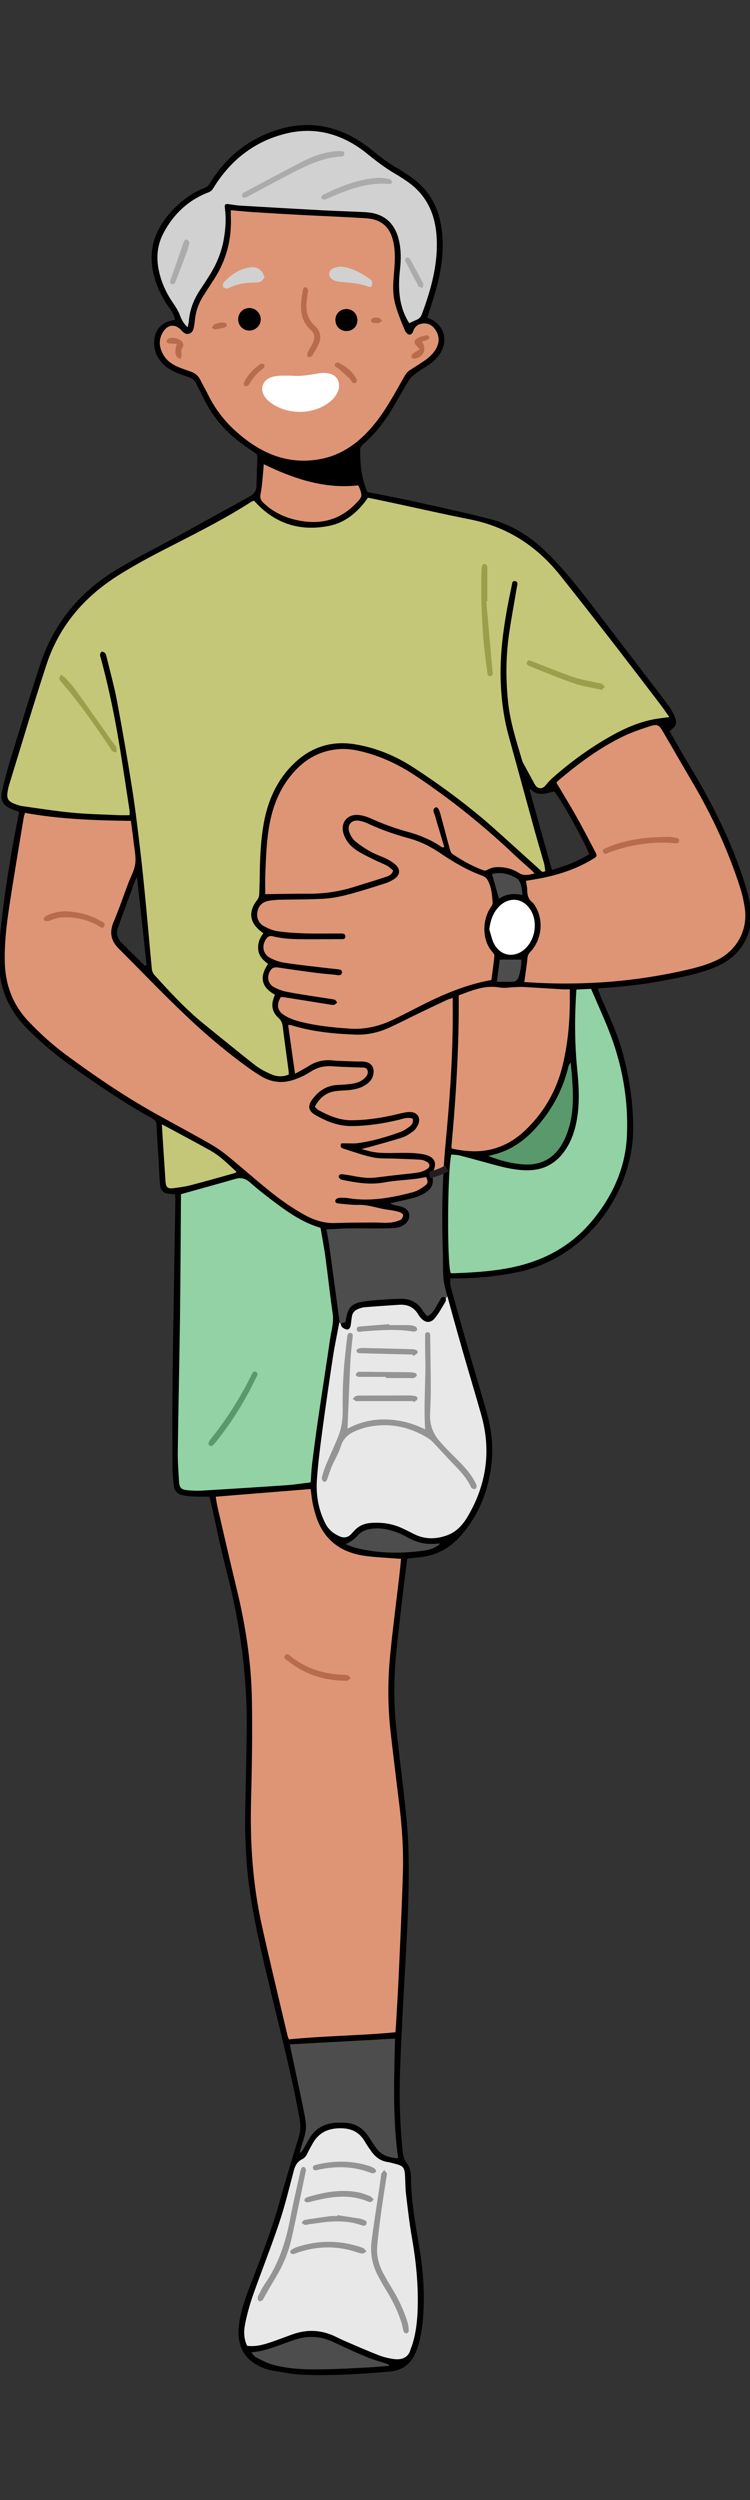<?xml version="1.0" encoding="utf-8"?>
<!-- Generator: Adobe Illustrator 27.5.0, SVG Export Plug-In . SVG Version: 6.00 Build 0)  -->
<svg version="1.1" xmlns="http://www.w3.org/2000/svg" xmlns:xlink="http://www.w3.org/1999/xlink" x="0px" y="0px"
	 viewBox="700 0 600 2000" style="enable-background:new 0 0 2000 2000;" xml:space="preserve">
<rect x="700" y="0" width="600" height="2000" fill="#333333" stroke="none"/>
<g id="Layer_2">
	<rect x="0" style="fill:none;" width="2000" height="2000"/>
</g>
<g id="Layer_3">
	<g>
		<path style="fill:none;" d="M957.912,158.367c0.191,0.256,0.383,0.512,0.574,0.768c3.433-1.515,6.829-3.122,10.31-4.519
			c3.568-1.432,7.186-2.757,10.841-3.946c3.496-1.137,7.026-2.251,10.621-2.984c3.753-0.766,7.709-0.677,11.378-1.681
			c3.629-0.994,7.347,1.768,11.757-0.778c-1.937-0.818-3.059-1.639-4.233-1.721c-3.287-0.23-6.645-0.545-9.887-0.132
			c-14.099,1.795-27.196,6.795-39.844,13.073C958.77,156.775,958.411,157.713,957.912,158.367z"/>
		<path style="fill:none;" d="M945.458,131.578c7.366-3.669,15.157-6.27,23.529-6.704c1.713-0.089,3.393-0.809,5.088-1.238
			c0.015-0.417,0.029-0.834,0.044-1.251c-1.103-0.277-2.297-0.978-3.293-0.762c-6.525,1.412-13.258,2.357-19.456,4.692
			c-19.526,7.355-37.258,18.353-55.459,28.376c-0.649,0.357-0.943,1.36-1.403,2.062c2.481-0.268,4.352-1.241,6.227-2.208
			C915.632,146.869,930.459,139.051,945.458,131.578z"/>
		<path style="fill:none;" d="M849.872,196.192c0.289-0.971,0.039-2.103,0.039-4.359c-1.299,1.49-2.018,1.969-2.238,2.617
			c-3.57,10.521-7.076,21.064-10.596,31.602c0.436,0.113,0.872,0.227,1.307,0.34C843.206,216.723,846.788,206.553,849.872,196.192z"
			/>
		<path style="fill:none;" d="M1037.64,229.41c-1.082-5.527-8.926-19.73-12.977-21.734c3.724,7.052,7.433,14.112,11.217,21.132
			C1036.072,229.165,1036.907,229.175,1037.64,229.41z"/>
		<path style="fill:none;" d="M976.873,248.288c-4.19,0.003-7.673,3.372-7.755,7.501c-0.084,4.22,3.589,8.197,7.7,8.336
			c3.823,0.129,8.246-4.173,8.205-7.98C984.976,251.871,981.257,248.286,976.873,248.288z"/>
		<path style="fill:none;" d="M735.994,735.81c5.235-0.934,10.328-2.11,15.489-2.688c5.352-0.599,10.74,0.051,15.841,1.782
			c4.971,1.686,9.777,3.858,15.547,6.174C774.115,729.454,742.148,726.196,735.994,735.81z"/>
		<path style="fill:none;" d="M979.066,1341.567c-1.877-0.332-3.747-0.709-5.632-0.986c-5.935-0.87-11.934-1.413-17.799-2.617
			c-8.693-1.785-16.035-6.538-23.21-11.522c-1.087-0.755-1.983-2.214-3.818-1.412
			C936.909,1336.267,968.444,1347.222,979.066,1341.567z"/>
		<path style="fill:none;" d="M900.789,1102.476c-3.385,6.167-6.343,12.605-10.155,18.492c-6.37,9.835-13.304,19.304-19.923,28.98
			c-1.133,1.656-3.141,3.001-2.725,6.174c9.876-7.854,36.011-49.752,36.164-59.011
			C902.621,1099.538,901.621,1100.96,900.789,1102.476z"/>
		<path style="fill:none;" d="M1182.126,549.561c-0.06-0.304-0.068-0.851-0.189-0.878c-19.971-4.359-39.4-10.357-57.95-19.046
			c-0.331-0.155-0.88,0.152-1.393,0.258C1127.634,536.798,1173.443,551.855,1182.126,549.561z"/>
		<path style="fill:none;" d="M1090.36,536.452c0.112,1.194,0.729,2.341,1.112,3.51c0.368-0.03,0.736-0.061,1.104-0.091
			c0.097-1.187,0.368-2.389,0.265-3.558c-1.113-12.654-2.343-25.298-3.406-37.956c-0.35-4.171-0.395-8.373-0.432-12.563
			c-0.082-9.191-0.115-18.383-0.062-27.574c0.012-2.146,0.248-4.233-2.65-5.758c-0.251,2.292-0.74,4.587-0.713,6.876
			c0.122,10.388,0.001,20.8,0.695,31.154C1087.301,505.835,1088.925,521.138,1090.36,536.452z"/>
		<path style="fill:none;" d="M793.257,601.276c-1.205-2.201-1.732-3.399-2.46-4.458c-7.896-11.487-15.637-23.088-23.814-34.374
			c-4.914-6.783-10.494-13.086-15.856-19.537c-0.535-0.644-1.639-0.814-2.48-1.205c-0.242,0.323-0.484,0.645-0.726,0.968
			c15.703,18.172,29.328,37.861,42.811,57.655C790.951,600.645,791.6,600.671,793.257,601.276z"/>
		<path style="fill:none;" d="M966.858,223.085c1.702,0.94,3.765,1.404,5.721,1.673c7.734,1.066,15.49,1.969,23.325,2.944
			c0.6-2.395,0.657-2.473-0.87-3.562c-6.734-4.801-13.878-8.792-22.224-9.854c-1.859-0.237-4.035,0.271-5.76,1.084
			C963.248,217.164,963.158,221.042,966.858,223.085z"/>
		<path style="fill:none;" d="M997.761,257.124c2.41,0,4.482,0,6.555,0C1000.337,254.38,1000.337,254.38,997.761,257.124z"/>
		<path style="fill:none;" d="M834.349,273.367c2.499,1.039,5.785-0.759,7.944,2.301c-1.567,3.627-2.212,7.296,1.384,10.814
			c0.52-4.227,0.944-7.674,1.417-11.523C841.028,270.402,837.214,269.689,834.349,273.367z"/>
		<path style="fill:none;" d="M949.062,263.092c3.372,3.258,3.631,7.082,2.195,11.083c-0.947,2.639-2.569,5.033-3.842,7.559
			c-0.453,0.899-0.77,1.868-1.148,2.804c1.593-0.089,2.757-0.529,3.257-1.366c1.626-2.724,3.259-5.492,4.428-8.427
			c1.994-5.004,1.13-9.71-2.957-13.335c-6.833-6.062-7.657-13.764-6.606-22.113c0.329-2.611,0.558-5.234,0.834-7.852
			c-0.567-0.055-1.134-0.111-1.7-0.166c-1.692,5.108-2.168,10.454-2.026,15.852C941.664,253.516,944.57,258.752,949.062,263.092z"/>
		<path style="fill:none;" d="M1037.789,281.58c2.985-3.444-0.606-5.65-2.065-8.494c2.301-1.013,4.308-1.898,6.672-2.939
			c-4.515-1.704-8.074,0.036-9.967,4.44c0.298,0.359,0.564,0.803,0.939,1.115c3.75,3.112,3.68,4.355-0.41,6.909
			c-1.163,0.727-2.309,1.481-3.463,2.223C1033.426,286.023,1035.717,283.971,1037.789,281.58z"/>
		<path style="fill:none;" d="M907.36,255.3c-0.083-4.213-3.948-8.069-8.026-8.007c-4.617,0.07-8.084,3.781-7.931,8.488
			c0.142,4.366,3.872,7.922,8.147,7.767C903.665,263.398,907.441,259.411,907.36,255.3z"/>
		<path style="fill:none;" d="M896.812,308.413c2.366-3.15,4.277-6.016,6.522-8.591c2.254-2.585,4.841-4.88,7.584-7.602
			C904.89,292.947,896.573,302.392,896.812,308.413z"/>
		<path style="fill:none;" d="M870.956,262.665c3.02-0.691,6.041-1.381,9.83-2.248C876.407,258.235,873.84,258.774,870.956,262.665z
			"/>
		<path style="fill:none;" d="M959.459,299.177c-3.15,0.105-6.275,0.853-9.418,1.265c-5.285,0.692-10.466,1.578-15.942,0.93
			c-4.908-0.581-10.05-0.039-14.983,0.706c-3.954,0.598-7.182,3.05-8.305,7.174c-1.09,4.006,0.963,7.171,3.586,9.936
			c1.028,1.083,2.282,1.994,3.552,2.795c6.815,4.301,14.361,6.287,22.178,6.903c3.719-0.167,11.094-1.292,16.992-4.505
			c4.345-2.367,8.227-5.136,10.916-9.396C973.758,305.919,966.548,298.942,959.459,299.177z"/>
		<path style="fill:none;" d="M907.279,224.684c2.795-0.907,3.455-2.922,2.046-5.482c-1.6-2.908-5.632-5.256-8.847-4.647
			c-8.897,1.685-15.996,6.383-22.015,13.367c1.656,2.599,3.251,1.865,4.803,1.136c6.202-2.914,12.776-3.843,19.555-3.82
			C904.311,225.243,905.877,225.139,907.279,224.684z"/>
		<path style="fill:none;" d="M969.322,291.26c0.309,2.928,3.067,3.151,4.667,4.679c1.682,1.606,3.563,3.004,5.245,4.61
			c1.554,1.483,1.909,4.158,5.442,5.171C981.678,297.698,975.847,294.121,969.322,291.26z"/>
		<path style="fill:none;" d="M942.464,1778.885c3.17-0.442,6.334-0.929,9.51-1.313c3.315-0.401,6.635-0.844,9.965-1.008
			c3.512-0.174,7.043-0.14,10.559-0.013c3.335,0.121,6.657,0.6,9.991,0.697c3.118,0.091,5.88,2.984,9.5,1.38
			C984.698,1772.095,950.33,1771.974,942.464,1778.885z"/>
		<path style="fill:none;" d="M943.053,1734.612c-1.329,1.074-1.907,2.188-2.166,3.372c-2.724,12.445-5.583,24.864-8.039,37.363
			c-3.523,17.934-8.689,35.174-19.161,50.464c-2.267,3.31-4.092,6.934-5.974,10.49c-0.544,1.028-0.58,2.326-0.85,3.5
			c0.439,0.161,0.878,0.322,1.317,0.483c0.484-0.619,1.053-1.189,1.438-1.865c2.407-4.222,4.639-8.549,7.18-12.688
			c5.372-8.751,10.694-17.594,13.066-27.657c4.805-20.384,9.183-40.87,13.682-61.325
			C943.689,1736.105,943.231,1735.328,943.053,1734.612z"/>
		<path style="fill:none;" d="M1032.333,1064.264c0.098-0.337,0.195-0.674,0.293-1.011c-0.838-0.622-1.608-1.652-2.524-1.806
			c-14.053-2.352-28.067-0.972-42.064,0.68c-0.603,0.071-1.121,0.864-1.679,1.32
			C1001.848,1063.316,1017.086,1062.161,1032.333,1064.264z"/>
		<path style="fill:none;" d="M983.766,1733.779c5.175,0.701,10.208,2.44,15.304,3.723c-6.172-8.307-40.495-9.595-48.123-2.586
			c5.813-0.644,11.023-1.53,16.259-1.717C972.72,1733.003,978.316,1733.041,983.766,1733.779z"/>
		<path style="fill:none;" d="M1010.149,1827.441c-6.832-10.402-10.676-21.631-9.517-34.203c0.583-6.328,1.419-12.639,2.334-18.929
			c1.64-11.271,3.435-22.519,5.141-33.781c0.188-1.238,0.619-2.678-1.573-3.177c-0.311,0.966-0.738,1.865-0.884,2.807
			c-2.589,16.714-5.346,33.405-7.619,50.161c-1.135,8.37-0.727,16.89,2.862,24.706c2.999,6.532,6.764,12.715,10.248,19.021
			c5.192,9.399,10.369,18.792,12.074,29.619c0.11,0.696,0.785,1.303,1.718,2.77c1.08-4.663,1.068-4.659,0.126-7.75
			C1021.659,1847.521,1016.539,1837.169,1010.149,1827.441z"/>
		<path style="fill:none;" d="M1028.154,1080.152c-6.688-0.401-13.379-0.813-20.076-1c-5.876-0.164-11.761-0.074-17.641-0.005
			c-1.503,0.018-3.244-0.129-4.57,2.441c16.018,0.45,31.406,0.883,47.566,1.337
			C1031.876,1079.965,1029.874,1080.255,1028.154,1080.152z"/>
		<path style="fill:none;" d="M944.889,1760.855c1.272-0.225,2.563-0.372,3.812-0.686c15.64-3.93,31.26-6.221,46.851,0.262
			c0.29,0.12,0.897-0.523,1.417-0.849C987.714,1749.656,952.24,1754.058,944.889,1760.855z"/>
		<path style="fill:none;" d="M1055.164,1037.714c-1.408,1.719-2.278,2.589-2.922,3.603c-1.71,2.69-3.205,5.523-4.999,8.154
			c-3.92,5.748-5.768,5.705-9.907-0.021c-0.295-0.409-0.587-0.822-0.86-1.246c-3.352-5.204-8.25-7.843-14.304-8.095
			c-5.358-0.224-10.762-0.353-16.095,0.086c-5.988,0.493-11.969,1.425-17.862,2.615c-6.476,1.308-10.154,5.402-10.713,12.194
			c-0.291,3.54-0.464,3.526-3.457,5.001c0.294,1.801,1.669,2.774,3.134,2.391c0.946-0.248,1.851-1.783,2.199-2.918
			c0.532-1.735,0.645-3.616,0.8-5.446c0.352-4.151,2.458-6.862,6.442-8.065c1.601-0.484,3.215-0.978,4.858-1.263
			c10.468-1.818,21.041-2,31.614-1.662c4.346,0.139,8.148,1.841,10.602,5.796c0.882,1.422,1.922,2.756,2.978,4.059
			c3.517,4.341,6.451,5.46,11.039,0.023c2.641-3.129,4.567-6.866,6.611-10.491l-0.003,0.005l0.003-0.005
			c0.355-0.63,0.713-1.257,1.08-1.876C1055.642,1040.148,1055.329,1039.416,1055.164,1037.714z"/>
		<path style="fill:none;" d="M1236.883,670.581c-7.169,0.188-14.38,0.049-21.491,0.809c-9.989,1.067-19.753,3.433-29.061,7.363
			c-1.18,0.498-2.941,0.653-2.851,3.413c18.914-7.455,38.201-10.125,58.152-9.211
			C1240.457,670.764,1238.665,670.534,1236.883,670.581z"/>
		<path style="fill:none;" d="M1031.754,1100.523c-3.504-2.611-7.554-1.919-11.402-2.177c-3.838-0.258-7.707-0.057-11.562-0.057
			c-4.023,0-8.046,0-12.069,0c-9.238,0-9.238,0-12.047,2.157C1000.948,1100.176,1016.269,1101.698,1031.754,1100.523z"/>
		<path style="fill:none;" d="M1064.212,1167.772c-5.297-5.364-10.544-10.819-15.332-16.631c-4.281-5.197-6.16-11.493-5.891-18.313
			c0.191-4.857,0.574-9.712,0.601-14.57c0.081-14.298,0.159-28.599-0.088-42.894c-0.046-2.692,0.225-5.797-1.947-8.275
			c-0.579,1.568-0.772,3.123-0.774,4.677c-0.025,12.785-0.012,25.569-0.016,38.354c-0.001,2.523,0.168,5.065-0.074,7.566
			c-0.828,8.55-1.339,17.067,0.947,25.498c0.113,0.416-0.17,0.938-0.335,1.732c-5.389-2.025-10.533-4.461-15.946-5.848
			c-5.312-1.361-10.887-2.175-16.364-2.275c-5.648-0.103-11.454,0.363-16.937,1.657c-5.344,1.262-10.365,3.887-15.883,6.052
			c0.074-1.223,0.115-2.039,0.174-2.854c0.558-7.682,1.254-15.357,1.646-23.047c0.478-9.385,0.553-18.791,1.086-28.172
			c0.371-6.517,1.261-13.003,1.823-19.512c0.101-1.173-0.262-2.386-0.411-3.581c-0.41-0.024-0.82-0.048-1.231-0.072
			c-0.346,1.519-0.817,3.021-1.013,4.559c-0.531,4.153-1.047,8.313-1.384,12.486c-0.835,10.356-1.691,20.712-2.289,31.083
			c-0.297,5.152-0.086,10.336-0.036,15.505c0.111,11.395-3.698,21.723-8.456,31.83c-2.501,5.312-4.851,10.7-7.088,16.129
			c-0.643,1.561-0.658,3.38-0.961,5.081c0.49,0.124,0.981,0.249,1.472,0.373c0.475-0.785,1.066-1.523,1.405-2.362
			c1.818-4.498,3.48-9.061,5.377-13.524c1.836-4.322,4.412-8.397,5.719-12.858c1.638-5.589,5.213-8.792,10.232-10.908
			c2.468-1.041,4.883-2.294,7.445-3.008c12.81-3.572,25.608-3.036,38.209,0.927c8.708,2.739,16.768,6.589,22.258,14.519
			c2.08,3.004,4.794,5.644,7.531,8.104c7.654,6.879,14.931,14.02,19.593,23.404c0.382,0.769,1.483,1.181,2.25,1.759
			c0.275-0.237,0.55-0.473,0.825-0.71c-0.546-1.317-0.979-2.696-1.657-3.942C1074.962,1178.853,1069.653,1173.281,1064.212,1167.772
			z"/>
		<path style="fill:none;" d="M932.799,1802.284c5.108-1.397,9.65-3.002,14.329-3.818c4.926-0.859,9.982-1.275,14.985-1.304
			c4.834-0.029,9.678,0.621,14.507,1.084c4.878,0.469,9.28,3.378,14.374,2.96C976.114,1790.574,939.715,1793.653,932.799,1802.284z"
			/>
		<path style="fill:none;" d="M1030.053,1120.291c0.874,0.017,1.757-0.473,2.925-0.811c-1.86-3.142-4.895-2.323-6.949-2.366
			c-14.231-0.293-28.509-1.077-42.671,0.839c0.025,0.445,0.05,0.89,0.075,1.335
			C998.972,1119.635,1014.512,1119.994,1030.053,1120.291z"/>
		<path style="fill:#C4C777;" d="M711.337,644.073c2.695,0.904,5.468,1.632,8.256,2.194c17.961,3.618,36.162,5.037,54.43,5.826
			c6.364,0.275,12.721,0.704,19.085,0.933c3.809,0.137,7.628,0.025,11.649,0.025c-0.108-2.099-0.058-3.613-0.282-5.085
			c-1.947-12.762-3.786-25.543-5.966-38.266c-2.831-16.527-5.711-33.053-9.018-49.489c-2.283-11.343-5.343-22.529-8.001-33.799
			c-0.341-1.447-1.73-3.168,1.149-4.646c0.577,1.602,1.281,3.055,1.627,4.59c4.176,18.492,8.766,36.906,12.308,55.52
			c3.791,19.925,6.859,40.002,9.723,60.086c2.461,17.255,4.262,34.605,6.219,51.929c1.317,11.658,2.43,23.34,3.578,35.017
			c1.526,15.507,3.068,31.013,4.415,46.536c0.204,2.347,0.855,4.207,2.394,5.851c5.163,5.516,10.247,11.108,15.514,16.523
			c17.133,17.618,36.245,32.99,55.414,48.262c6.011,4.789,12.599,8.92,19.216,12.862c5.746,3.423,12.128,3.027,18.571,1.763
			c0-1.692,0.148-3.043-0.023-4.352c-1.537-11.802-3.174-23.591-4.676-35.397c-0.373-2.935-1.276-5.232-3.63-7.362
			c-5.063-4.58-5.796-9.787-3.035-16c0.32-0.72,0.459-1.521,0.739-2.481c-4.406-2.502-8.575-5.038-9.804-10.323
			c-1.287-5.53,1.633-9.609,4.821-13.495c-10.968-8.707-11.092-14.314-4.142-25.192c-0.763-0.552-1.532-1.128-2.322-1.674
			c-9.094-6.291-10.278-15.229-3.264-23.709c0.866-1.047,1.494-2.601,1.555-3.95c0.352-7.711,0.448-15.434,0.728-23.148
			c0.532-14.596,1.311-29.164,5.14-43.375c4.48-16.632,12.509-31.124,25.923-42.201c12.453-10.284,26.902-14.424,42.826-11.941
			c14.029,2.187,27.358,6.92,39.658,14.075c21.545,12.532,41.488,27.409,60.501,43.432c16.29,13.729,31.882,28.288,47.7,42.572
			c2.194,1.982,4.133,3.339,7.304,1.175c-1.2-4.667-2.322-9.354-3.619-13.991c-1.717-6.139-3.682-12.209-5.344-18.362
			c-5.424-20.085-10.523-40.261-16.203-60.273c-4.401-15.507-9.571-30.851-10.264-47.091c-0.551-12.904-1.359-25.94-0.163-38.741
			c1.508-16.152,4.918-32.128,7.563-48.171c0.254-1.539,0.897-3.013,1.36-4.518c0.561,0.112,1.121,0.224,1.681,0.335
			c-0.256,1.741-0.505,3.482-0.77,5.222c-2.421,15.908-5.433,31.754-7.087,47.741c-1.397,13.507-1.126,27.18,0.446,40.741
			c2.687,23.182,8.617,45.341,20.207,65.836c2.479,4.383,5.293,6.211,9.985,4.818c1.799-2.042,3.414-4.204,5.351-6.022
			c13.782-12.929,29.045-23.88,45.292-33.469c13.997-8.26,28.698-14.638,45.103-16.277c1.439-0.144,2.841-0.65,4.485-1.041
			c-1.234-4.817-4.43-8.121-7.127-11.664c-17.801-23.381-35.637-46.735-53.54-70.038c-12.582-16.377-25.147-32.743-39.898-47.334
			c-13.219-13.076-28.47-22.478-46.459-26.956c-19.034-4.739-38.221-8.87-57.365-13.16c-10.802-2.421-21.647-4.65-32.482-6.919
			c-2.789-0.584-5.22-1.051-7.506,2.017c-10.499,14.089-24.383,21.696-42.317,21.079c-17.071-0.587-31.759-6.385-43.229-19.413
			c-2.285-2.595-2.995-2.748-5.942-0.858c-19.825,12.713-40.778,23.367-61.703,34.092c-11.351,5.818-22.597,11.857-33.714,18.11
			c-15.307,8.61-29.312,18.967-41.307,31.921c-13.141,14.191-22.152,30.843-27.999,49.052c-9.9,30.832-19.131,61.879-28.591,92.852
			c-0.731,2.393-1.29,4.888-1.519,7.374C704.421,639.887,706.013,642.287,711.337,644.073z M1123.988,529.637
			c18.55,8.689,37.979,14.687,57.95,19.046c0.121,0.026,0.128,0.574,0.189,0.878c-8.683,2.294-54.493-12.763-59.532-19.666
			C1123.108,529.79,1123.656,529.482,1123.988,529.637z M1086.292,452.462c2.898,1.524,2.662,3.611,2.65,5.758
			c-0.053,9.191-0.02,18.383,0.062,27.574c0.037,4.19,0.082,8.392,0.432,12.563c1.063,12.658,2.293,25.302,3.406,37.956
			c0.103,1.169-0.168,2.371-0.265,3.558c-0.368,0.03-0.736,0.06-1.104,0.091c-0.383-1.169-1-2.316-1.112-3.51
			c-1.435-15.314-3.059-30.617-4.087-45.96c-0.693-10.354-0.573-20.766-0.695-31.154
			C1085.552,457.049,1086.04,454.754,1086.292,452.462z M748.648,541.702c0.84,0.39,1.945,0.561,2.48,1.205
			c5.362,6.451,10.942,12.754,15.856,19.537c8.176,11.286,15.917,22.887,23.814,34.374c0.728,1.06,1.255,2.258,2.46,4.458
			c-1.658-0.605-2.306-0.631-2.524-0.951c-13.482-19.795-27.108-39.484-42.811-57.655
			C748.164,542.347,748.406,542.024,748.648,541.702z"/>
		<path style="fill:#DE9575;" d="M899.702,1440.25c-0.153,17.795-0.112,35.578,1.529,53.345c1.747,18.915,4.827,37.602,8.966,56.095
			c5.681,25.38,11.864,50.647,17.866,75.955c0.606,2.553,1.451,5.05,2.024,7.018c28.974-3.521,57.664-3.205,86.462-6.021
			c0.407-2.267,0.868-3.89,0.969-5.536c1.052-17.233,2.107-34.467,3.036-51.707c0.768-14.233,1.802-28.47,1.939-42.713
			c0.197-20.496,0.503-41.048-0.754-61.483c-1.243-20.207-4.574-40.278-6.604-60.447c-1.527-15.172-2.862-30.386-3.526-45.615
			c-0.747-17.123,0.799-34.197,2.89-51.205c2.025-16.466,4.001-32.939,5.939-49.415c0.477-4.06,0.724-8.147,1.113-12.64
			c-2.675,0-4.672,0.052-6.666-0.009c-10.58-0.325-21.098-1.118-31.352-4.03c-9.333-2.651-17.108-7.532-22.869-15.48
			c-6.497-8.963-9.486-19.145-10.734-29.976c-0.24-2.081-0.658-4.141-1.029-6.423c-13.385,1.229-26.202,2.508-39.038,3.557
			c-12.771,1.043-25.56,1.856-38.61,2.789c0.634,3.672,1.003,6.667,1.679,9.592c5.669,24.517,11.356,49.03,17.113,73.526
			c6.509,27.699,10.218,55.794,10.508,84.211C900.814,1389.169,899.921,1414.711,899.702,1440.25z M932.426,1326.442
			c7.174,4.984,14.517,9.737,23.21,11.522c5.865,1.204,11.864,1.747,17.799,2.617c1.885,0.276,3.755,0.654,5.632,0.986
			c-10.622,5.654-42.157-5.3-50.458-16.538C930.442,1324.227,931.339,1325.687,932.426,1326.442z"/>
		<path style="fill:#DE9575;" d="M864.581,914.347c4.495,2.519,9.113,5.006,13.084,8.235c11.32,9.204,22.215,18.929,33.507,28.169
			c10.143,8.3,20.708,16.061,32.282,22.319c7.184,3.884,14.682,6.538,23.046,6.124c7.035-0.348,14.082-0.635,21.123-0.63
			c7.546,0.006,15.099,0.666,22.635,0.479c3.57-0.089,7.237-1.155,10.595-2.459c1.284-0.499,2.362-2.829,2.58-4.452
			c0.297-2.216-1.935-3.16-3.659-3.526c-9.008-1.912-18.013-3.936-27.114-5.28c-6.779-1.001-13.705-0.994-20.559-1.519
			c-1.035-0.079-2.035-0.61-3.051-0.931c0.987-1.234,1.987-1.831,2.991-1.837c2.682-0.017,5.404-0.024,8.041,0.396
			c17.165,2.73,33.77-0.503,50.231-4.783c3.314-0.862,6.428-2.787,9.387-4.621c2.205-1.367,3.324-3.625,3.115-6.461
			c-0.159-2.16-1.14-3.13-3.194-2.833c-2.153,0.31-4.257,0.992-6.413,1.244c-9.149,1.068-18.398,1.543-27.443,3.17
			c-10.757,1.935-21.033-0.13-31.401-2.143c-0.927-0.18-1.749-0.902-3.553-1.876c1.87-0.517,2.641-0.972,3.338-0.879
			c2.483,0.333,4.946,0.828,7.407,1.307c6.449,1.257,12.906,2.182,19.507,1.283c6.139-0.836,12.29-1.593,18.445-2.307
			c4.99-0.579,10.027-0.838,14.978-1.642c2.582-0.419,5.256-1.328,7.473-2.691c3.364-2.07,2.956-6.324-0.594-7.997
			c-1.644-0.775-3.493-1.424-5.283-1.522c-7.196-0.394-14.417-0.907-21.607-0.681c-5.716,0.179-11.41,0.294-16.898-1.144
			c-7.594-1.99-15.043-4.537-22.53-6.92c-0.636-0.203-1.093-0.967-2.517-2.294c2.244,0,3.307-0.004,4.371,0.001
			c2.343,0.01,4.708,0.242,7.024,0.001c12.762-1.327,24.978-4.96,36.961-9.332c2.895-1.056,5.517-3.122,7.95-5.107
			c2.243-1.83,2.857-4.413,1.569-7.336c-4.334-1.377-8.369,0.116-12.359,1.136c-11.751,3.005-23.73,4.783-35.782,5.092
			c-10.417,0.267-20.109-3.491-29.074-8.717c-6.058-3.532-6.333-7.191-1.701-12.641c5.944-6.993,13.438-10.23,22.557-10.324
			c3.657-0.038,7.347-0.6,10.948-1.306c3.359-0.659,6.28-2.391,8.391-5.203c1.654-2.204,1.846-4.733,0.781-7.154
			c-0.94-2.135-3.146-1.483-4.933-1.564c-7.539-0.344-15.091-0.493-22.613-1.05c-7.092-0.526-13.555,0.485-19.562,4.734
			c-3.372,2.386-7.348,4.04-11.236,5.549c-9.533,3.7-18.707,2.706-27.321-2.873c-3.1-2.008-6.328-3.869-9.2-6.17
			c-12.571-10.071-25.203-20.078-37.477-30.503c-8.693-7.384-17.258-15.007-25.151-23.224
			c-11.628-12.104-22.712-24.714-35.372-35.814c-3.502-3.07-6.463-6.823-9.338-10.523c-2.631-3.385-3.148-7.338-1.604-11.457
			c5.656-15.085,11.192-30.216,17.039-45.227c1.208-3.102,1.841-6.11,1.565-9.307c-0.503-5.842-1.161-11.671-1.817-17.499
			c-0.503-4.461-1.102-8.91-1.696-13.663c-28.965-1.095-57.632-1.334-86.654-7.164c-1.367,7.195-2.832,13.724-3.822,20.324
			c-3.581,23.875-7.096,47.761-10.445,71.67c-1.748,12.481-2.41,25.025-1.02,37.625c1.4,12.686,6.028,23.99,13.915,34
			c6.692,8.492,14.779,15.557,22.889,22.61c14.62,12.714,30.719,23.426,46.881,33.969c14.753,9.623,29.987,18.526,45.198,27.422
			C842.961,902.798,853.894,908.359,864.581,914.347z M767.324,734.904c-5.102-1.731-10.49-2.381-15.841-1.782
			c-5.16,0.578-10.254,1.754-15.489,2.688c6.154-9.614,38.121-6.356,46.877,5.268C777.1,738.761,772.294,736.59,767.324,734.904z"/>
		<path style="fill:#92D2A4;" d="M948.877,1187.232c0.875-8.866,1.484-17.048,2.529-25.173c1.732-13.466,3.632-26.913,5.669-40.337
			c2.843-18.737,5.939-37.436,8.785-56.172c0.675-4.442,1.418-9.024,1.035-13.446c-0.938-10.846-2.385-21.655-3.87-32.446
			c-1.554-11.295-3.427-22.547-5.082-33.829c-0.46-3.134-1.992-4.622-5.058-5.929c-6.915-2.948-13.923-6.091-20.064-10.351
			c-11.429-7.93-22.34-16.62-33.294-25.214c-2.586-2.029-5.129-3.05-8.281-2.637c-1.657,0.217-3.318,0.51-4.928,0.949
			c-11.975,3.266-23.933,6.594-35.908,9.856c-2.056,0.56-4.171,0.9-6.306,1.352c-0.121,1.546-0.283,2.704-0.293,3.863
			c-0.23,24.875-0.37,49.752-0.688,74.626c-0.17,13.262-0.673,26.52-0.969,39.781c-0.371,16.624-0.784,33.248-0.988,49.874
			c-0.161,13.12-0.152,26.244,0.012,39.364c0.1,8.049,0.514,16.099,1.016,24.135c0.339,5.422,2.058,7.141,7.478,7.598
			c4.346,0.366,8.739,0.574,13.09,0.378c11.218-0.507,22.435-1.136,33.634-1.974C913.76,1190.202,931.109,1188.688,948.877,1187.232
			z M867.986,1156.122c-0.416-3.173,1.592-4.518,2.725-6.174c6.619-9.676,13.554-19.145,19.923-28.98
			c3.812-5.887,6.77-12.325,10.155-18.492c0.832-1.515,1.832-2.938,3.361-5.365C903.997,1106.369,877.862,1148.267,867.986,1156.122
			z"/>
		<path style="fill:#DE9575;" d="M999.869,340.07c6.563-8.891,12.308-18.398,18.226-27.751c2.678-4.232,4.194-9.414,7.52-12.961
			c3.464-3.694,8.477-5.934,12.808-8.817c0.838-0.558,1.661-1.138,2.472-1.735c3.409-2.509,6.552-5.334,8.496-9.138
			c2.88-5.634,2.933-11.366-0.67-16.714c-5.081-7.54-14.722-6.903-19.026,1.077c-0.585,1.085-1.604,1.936-2.972,3.54
			c-1.037-1.897-1.831-3.085-2.367-4.379c-1.732-4.185-3.44-8.382-5.02-12.627c-1.05-2.823-2.124-5.681-2.734-8.617
			c-1.971-9.487-1.144-19.045-0.336-28.584c0.627-7.401,0.519-14.763-1.39-21.988c-2.792-10.567-9.336-16.306-20.141-17.567
			c-4.488-0.523-9.012-0.796-13.528-1.017c-14.735-0.719-29.482-1.225-44.21-2.068c-16.225-0.929-32.433-2.147-48.65-3.215
			c-1.442-0.095-2.896-0.013-4.827-0.013c0,4.016-0.051,7.513,0.009,11.008c0.202,11.637-2.254,22.767-7.341,33.135
			c-3.388,6.906-7.619,13.423-11.775,19.921c-4.942,7.727-9.121,15.65-9.644,25.061c-0.111,1.99-0.47,4.022-1.081,5.918
			c-1.38,4.284-4.679,5.032-7.486,1.51c-6.438-8.077-15.441-4.182-18.274,3.886c-3.281,9.343,0.87,19.723,10.368,24.663
			c4.446,2.312,9.217,4.049,13.953,5.735c3.417,1.216,5.656,3.369,7.21,6.549c1.916,3.921,4.02,7.749,6.018,11.629
			c12.042,23.396,30.199,40.006,54.902,49.229c6.46,2.412,13.159,4.055,20.169,3.672c3.176-0.174,6.346-0.579,9.521-0.608
			c7.005-0.064,13.572-1.729,19.908-4.673C981.943,358.569,992.089,350.61,999.869,340.07z M1032.959,282.61
			c4.089-2.555,4.16-3.798,0.41-6.909c-0.376-0.312-0.642-0.756-0.939-1.115c1.893-4.404,5.452-6.144,9.967-4.44
			c-2.365,1.042-4.372,1.926-6.672,2.939c1.459,2.844,5.049,5.05,2.065,8.494c-2.072,2.391-4.363,4.443-8.293,3.254
			C1030.65,284.092,1031.796,283.337,1032.959,282.61z M843.678,286.482c-3.597-3.518-2.951-7.186-1.384-10.814
			c-2.159-3.06-5.444-1.262-7.944-2.301c2.864-3.678,6.679-2.964,10.745,1.592C844.621,278.807,844.197,282.254,843.678,286.482z
			 M1004.316,257.124c-2.073,0-4.145,0-6.555,0C1000.337,254.38,1000.337,254.38,1004.316,257.124z M967.051,215.37
			c1.724-0.813,3.901-1.321,5.76-1.084c8.346,1.063,15.49,5.053,22.224,9.854c1.526,1.088,1.47,1.167,0.87,3.562
			c-7.835-0.975-15.591-1.878-23.325-2.944c-1.956-0.27-4.019-0.733-5.721-1.673C963.158,221.042,963.248,217.164,967.051,215.37z
			 M943.523,231.279c0.567,0.055,1.133,0.111,1.7,0.166c-0.275,2.618-0.505,5.242-0.834,7.852
			c-1.051,8.348-0.227,16.051,6.606,22.113c4.087,3.626,4.951,8.332,2.957,13.335c-1.17,2.935-2.803,5.704-4.428,8.427
			c-0.5,0.837-1.664,1.277-3.257,1.366c0.379-0.937,0.695-1.905,1.148-2.804c1.273-2.527,2.895-4.92,3.842-7.559
			c1.436-4.001,1.177-7.825-2.195-11.083c-4.492-4.34-7.398-9.576-7.565-15.961C941.355,241.733,941.831,236.387,943.523,231.279z
			 M870.956,262.665c2.884-3.892,5.451-4.43,9.83-2.248C876.997,261.284,873.977,261.975,870.956,262.665z M883.265,229.059
			c-1.552,0.729-3.147,1.463-4.803-1.136c6.019-6.984,13.119-11.682,22.015-13.367c3.215-0.609,7.247,1.739,8.847,4.647
			c1.409,2.56,0.749,4.574-2.046,5.482c-1.401,0.455-2.968,0.559-4.458,0.554C896.04,225.216,889.466,226.145,883.265,229.059z
			 M891.403,255.781c-0.153-4.707,3.314-8.418,7.931-8.488c4.078-0.062,7.943,3.794,8.026,8.007c0.081,4.111-3.695,8.098-7.81,8.248
			C895.275,263.703,891.545,260.147,891.403,255.781z M903.333,299.822c-2.245,2.575-4.155,5.441-6.522,8.591
			c-0.238-6.021,8.078-15.466,14.106-16.193C908.174,294.942,905.587,297.237,903.333,299.822z M968.035,314.986
			c-2.689,4.26-6.571,7.029-10.916,9.396c-5.898,3.213-13.273,4.338-16.992,4.505c-7.816-0.616-15.363-2.602-22.178-6.903
			c-1.27-0.801-2.524-1.712-3.552-2.795c-2.623-2.764-4.676-5.93-3.586-9.936c1.122-4.124,4.35-6.576,8.305-7.174
			c4.933-0.745,10.074-1.287,14.983-0.706c5.477,0.648,10.658-0.238,15.942-0.93c3.142-0.412,6.268-1.16,9.418-1.265
			C966.548,298.942,973.758,305.919,968.035,314.986z M979.234,300.549c-1.683-1.606-3.563-3.004-5.245-4.61
			c-1.6-1.528-4.358-1.751-4.667-4.679c6.525,2.861,12.356,6.438,15.354,14.46C981.143,304.707,980.788,302.032,979.234,300.549z
			 M976.818,264.125c-4.111-0.139-7.784-4.116-7.7-8.336c0.082-4.129,3.565-7.498,7.755-7.501c4.384-0.003,8.103,3.583,8.15,7.856
			C985.065,259.952,980.641,264.254,976.818,264.125z"/>
		<path style="fill:#DE9575;" d="M1296.666,728.247c-1.11-10.861-4.532-20.961-8.059-31.094
			c-14.132-40.597-36.957-76.745-58.343-113.62c-2.524-4.352-4.786-5.302-9.757-3.788c-6.881,2.096-13.818,4.261-20.336,7.257
			c-19.527,8.974-36.58,21.789-53.098,35.346c-1.373,1.127-2.521,2.528-3.894,3.925c12.957,18.607,22.632,38.479,33.129,58.22
			c-17.617,11.497-36.737,16.546-56.866,19.287c0.65,4.757,1.162,9.211,1.926,13.62c0.208,1.199,0.948,2.502,1.833,3.355
			c9.146,8.821,10.843,23.194,3.939,34.767c-1.781,2.986-4.98,5.308-6.12,8.446c-1.211,3.338-0.542,7.314-1.079,10.954
			c-0.531,3.605-1.543,7.139-2.511,11.451c7.926,0.471,15.271,1.176,22.625,1.291c17.457,0.272,34.884-0.31,52.296-1.882
			c18.405-1.661,36.619-4.386,54.623-8.478c9.974-2.267,19.902-4.726,29.093-9.514
			C1288.199,761.471,1298.498,746.169,1296.666,728.247z M1183.48,682.165c-0.09-2.76,1.671-2.915,2.851-3.413
			c9.308-3.929,19.072-6.295,29.061-7.363c7.112-0.76,14.323-0.62,21.491-0.809c1.781-0.047,3.573,0.183,4.748,2.373
			C1221.681,672.04,1202.393,674.71,1183.48,682.165z"/>
		<path style="fill:#DE9575;" d="M967.611,802.796c-0.619,0.11-1.283,0.144-1.903,0.046c-12.583-1.975-25.173-3.906-37.736-6.001
			c-4.275-0.713-5.938,0.331-6.449,4.581c-0.703,5.849,1.313,10.36,6.786,12.711c4.291,1.844,8.72,3.723,13.275,4.524
			c11.375,1.999,22.825,3.683,34.307,4.906c5.628,0.599,11.42,0.182,17.095-0.296c8.834-0.744,16.88-4.247,24.735-8.104
			c11.148-5.474,22.033-11.533,33.391-16.521c13.475-5.918,27.008-11.966,42.543-13.457c0.883-6.92,1.835-13.69,2.525-20.486
			c0.114-1.121-0.702-2.528-1.46-3.517c-8.489-11.059-8.611-22.469-1.699-34.287c0.735-1.257,1.47-2.739,1.511-4.137
			c0.186-6.432-0.695-12.704-3.414-18.643c-1.047-2.288-2.579-3.74-4.993-4.588c-9.551-3.355-18.39-8.149-26.893-13.606
			c-9.034-5.797-17.82-12.064-28.346-15.072c-12.916-3.691-25.67-7.83-37.863-13.563c-1.948-0.916-4.116-1.527-6.248-1.859
			c-5.399-0.839-8.669,2.167-8.781,7.541c-0.067,3.224,1.044,5.913,2.955,8.364c3.26,4.182,7.402,7.335,12.114,9.633
			c4.974,2.427,10.167,4.406,15.15,6.818c2.54,1.229,5.107,2.674,7.17,4.56c3.748,3.424,3.408,7.276-0.793,10.058
			c-2.207,1.462-4.731,2.575-7.258,3.396c-8.614,2.799-17.265,5.49-25.953,8.047c-9.362,2.755-18.908,4.576-28.707,4.719
			c-10.419,0.152-20.841,0.152-31.257,0.406c-2.982,0.073-6.032,0.495-8.903,1.292c-4.829,1.34-7.458,4.986-7.789,9.986
			c-0.423,6.386,2.91,11.206,9.63,13.705c7.345,2.732,15.013,3.405,22.78,3.39c10.763-0.02,21.526-0.011,32.289,0.002
			c2.067,0.003,4.257-0.266,5.968,1.97c-0.711,0.384-1.096,0.77-1.488,0.778c-9.73,0.197-19.472,0.712-29.188,0.413
			c-9.017-0.278-18.144,0.087-26.988-2.482c-2.819-0.819-4.756,0.541-6.211,3.03c-3.731,6.382-1.912,13.222,4.713,16.652
			c2.068,1.07,4.303,2.047,6.571,2.459c7.085,1.288,14.203,2.442,21.346,3.354c8.471,1.082,16.985,1.826,25.47,2.813
			c0.925,0.108,1.778,0.845,2.664,1.29c-0.067,0.358-0.134,0.717-0.201,1.075c-1.406,0.112-2.83,0.425-4.214,0.3
			c-4.831-0.439-9.665-0.909-14.466-1.587c-10.61-1.501-21.217-3.037-31.785-4.8c-2.093-0.349-3.482-0.089-4.922,1.376
			c-5.486,5.58-4.106,14.323,3.301,17.454c4.729,1.999,9.9,3.158,14.986,4.062c9.4,1.67,18.885,2.854,28.328,4.294
			c1.821,0.278,4.006-0.056,5.072,2.071C968.015,802.326,967.847,802.754,967.611,802.796z"/>
		<path style="fill:#E8E8E8;" d="M1024.954,1743.366c0.007-1.841-0.147-3.697-0.399-5.522c-0.642-4.654-2.149-6.25-6.81-7.416
			c-2.116-0.529-4.212-1.242-6.362-1.511c-6.93-0.865-11.504-4.976-15.13-10.535c-2.017-3.093-4.002-6.212-6.159-9.205
			c-2.659-3.691-6.323-6.134-10.782-6.84c-5.484-0.868-11.128-1.263-16.464,0.556c-3.081,1.05-6.464,2.553-8.545,4.891
			c-3.403,3.824-6.046,8.383-8.632,12.851c-1.542,2.664-3.013,5.105-5.845,6.612c-2.94,1.565-4.912,3.961-5.455,7.43
			c-0.284,1.811-0.964,3.557-1.427,5.343c-5.646,21.77-11.68,43.412-19.873,64.405c-5,12.811-9.776,25.715-14.393,38.67
			c-2.944,8.261-4.707,16.823-4.003,25.672c0.232,2.914,1.061,5.781,1.589,8.528c5.967,0.783,11.107,0.334,16.094-1.354
			c6.661-2.255,13.267-4.672,19.907-6.989c8.35-2.912,16.878-4.979,25.619-2.252c5.575,1.74,10.915,4.246,16.331,6.482
			c10.229,4.221,20.327,8.793,30.705,12.604c4.298,1.578,9.159,1.985,13.795,2.177c4.642,0.193,8.364-1.91,9.945-6.745
			c0.624-1.908,1.481-3.742,2.055-5.663c3.738-12.519,4.318-25.433,4.293-38.348c-0.031-15.45-1.822-30.774-4.593-45.967
			C1027.528,1775.398,1024.891,1759.541,1024.954,1743.366z M999.071,1737.502c-5.096-1.283-10.13-3.022-15.304-3.723
			c-5.451-0.738-11.047-0.776-16.56-0.58c-5.236,0.187-10.446,1.073-16.259,1.717
			C958.576,1727.907,992.899,1729.194,999.071,1737.502z M929.865,1798.076c-2.372,10.064-7.694,18.906-13.066,27.657
			c-2.541,4.139-4.773,8.466-7.18,12.688c-0.385,0.675-0.954,1.246-1.438,1.865c-0.439-0.161-0.878-0.322-1.317-0.483
			c0.269-1.174,0.306-2.472,0.85-3.5c1.882-3.557,3.707-7.18,5.974-10.49c10.472-15.29,15.638-32.53,19.161-50.464
			c2.455-12.498,5.315-24.918,8.039-37.363c0.259-1.184,0.837-2.298,2.166-3.372c0.178,0.716,0.636,1.493,0.494,2.138
			C939.048,1757.206,934.67,1777.691,929.865,1798.076z M976.62,1798.247c-4.829-0.464-9.673-1.113-14.507-1.084
			c-5.003,0.03-10.059,0.446-14.985,1.304c-4.679,0.815-9.221,2.421-14.329,3.818c6.917-8.631,43.315-11.71,58.195-1.078
			C985.9,1801.625,981.497,1798.715,976.62,1798.247z M982.49,1777.249c-3.334-0.097-6.656-0.576-9.991-0.697
			c-3.516-0.127-7.047-0.161-10.559,0.013c-3.33,0.164-6.65,0.608-9.965,1.008c-3.177,0.384-6.341,0.871-9.51,1.313
			c7.865-6.912,42.233-6.79,49.525-0.256C988.369,1780.232,985.608,1777.34,982.49,1777.249z M995.552,1760.43
			c-15.592-6.483-31.212-4.192-46.851-0.262c-1.249,0.314-2.54,0.462-3.812,0.686c7.351-6.797,42.825-11.199,52.08-1.273
			C996.449,1759.907,995.842,1760.551,995.552,1760.43z M1024.934,1866.437c-0.933-1.467-1.609-2.074-1.718-2.77
			c-1.705-10.827-6.882-20.22-12.074-29.619c-3.484-6.306-7.249-12.489-10.248-19.021c-3.589-7.816-3.997-16.336-2.862-24.706
			c2.273-16.757,5.031-33.448,7.619-50.161c0.146-0.943,0.573-1.842,0.884-2.807c2.192,0.499,1.76,1.939,1.573,3.177
			c-1.706,11.262-3.501,22.51-5.141,33.781c-0.915,6.29-1.751,12.601-2.334,18.929c-1.159,12.572,2.685,23.801,9.517,34.203
			c6.39,9.728,11.51,20.08,14.911,31.245C1026.001,1861.777,1026.014,1861.774,1024.934,1866.437z"/>
		<path style="fill:#92D2A4;" d="M1173.471,790.648c-4.473,0-8.781,0-13.467,0c-0.345,6.44-0.812,12.125-0.916,17.817
			c-0.151,8.226-0.182,16.46,0.009,24.685c0.144,6.199,0.496,12.411,1.145,18.577c1.372,13.042,2.276,26.084,0.784,39.161
			c-1.117,9.789-3.963,19.064-9.215,27.474c-6.949,11.13-17.221,16.975-30.159,17.043c-6.612,0.035-13.323-1.458-19.828-2.958
			c-8.495-1.959-16.804-4.713-25.245-6.927c-5.469-1.434-10.92-3.256-16.696-2.714c-2.972,13.044-3.506,86.797-0.315,96.865
			c3.676-0.251,7.486-0.699,11.301-0.737c11.609-0.116,23.094-1.408,34.514-3.374c28.354-4.879,52.333-17.398,70.509-40.206
			c15.163-19.028,24.618-40.435,26.23-64.793c1.168-17.656-0.919-35.164-4.2-52.577
			C1193.424,834.123,1182.808,812.585,1173.471,790.648z"/>
		<path style="fill:#D1D1D1;" d="M836.328,241.296c3.156,4.785,6.234,9.492,7.925,15.073c0.878,2.9,3.107,5.08,6.394,6.778
			c0.544-2.769,1.157-4.853,1.334-6.972c0.643-7.703,3.304-14.697,7.294-21.212c2.983-4.87,6.235-9.574,9.228-14.438
			c9.804-15.93,14.155-33.159,12.184-51.872c-0.136-1.29-0.018-2.606-0.018-4.005c12.97,0.781,25.325,1.546,37.683,2.265
			c15.393,0.895,30.784,1.812,46.182,2.604c9.215,0.474,18.46,0.473,27.658,1.15c9.47,0.696,17.854,4.008,22.413,13.06
			c1.929,3.83,3.624,8.144,3.93,12.347c0.594,8.151,0.625,16.417-0.006,24.567c-1.038,13.404,0.592,26.13,7.159,38.008
			c0.429,0.776,1.145,1.393,1.323,1.605c2.305-1.232,4.058-2.239,5.872-3.119c2.134-1.035,4.055-2.024,5.006-4.571
			c7.869-21.073,13.8-42.491,11.939-65.32c-1.02-12.518-4.859-24.014-13.178-33.671c-5.216-6.054-11.787-10.437-18.577-14.531
			c-7.473-4.506-14.738-9.226-21.473-14.911c-22.729-19.185-48.668-25.785-77.019-15.65c-21.051,7.525-37.961,21.251-49.694,40.75
			c-0.797,1.325-1.975,2.851-3.321,3.349c-11.516,4.254-20.759,11.587-28.601,20.806c-8.559,10.063-13.603,21.472-13.001,35.003
			C825.504,220.503,829.754,231.33,836.328,241.296z M1037.64,229.41c-0.733-0.235-1.568-0.245-1.76-0.601
			c-3.784-7.02-7.493-14.08-11.217-21.132C1028.714,209.679,1036.558,223.883,1037.64,229.41z M999.275,143.374
			c3.242-0.413,6.6-0.098,9.887,0.132c1.174,0.082,2.295,0.903,4.233,1.721c-4.41,2.545-8.128-0.216-11.757,0.778
			c-3.67,1.005-7.625,0.915-11.378,1.681c-3.595,0.734-7.125,1.847-10.621,2.984c-3.656,1.189-7.274,2.514-10.841,3.946
			c-3.48,1.397-6.877,3.004-10.31,4.519c-0.191-0.256-0.383-0.512-0.574-0.768c0.499-0.654,0.857-1.591,1.518-1.919
			C972.078,150.169,985.176,145.169,999.275,143.374z M895.911,154.691c18.201-10.023,35.932-21.022,55.459-28.376
			c6.199-2.335,12.932-3.28,19.456-4.692c0.996-0.216,2.19,0.485,3.293,0.762c-0.015,0.417-0.029,0.834-0.044,1.251
			c-1.695,0.429-3.375,1.149-5.088,1.238c-8.372,0.434-16.164,3.035-23.529,6.704c-14.999,7.473-29.826,15.291-44.724,22.968
			c-1.875,0.966-3.746,1.94-6.227,2.208C894.967,156.051,895.261,155.049,895.911,154.691z M847.673,194.45
			c0.22-0.648,0.939-1.128,2.238-2.617c0,2.256,0.25,3.388-0.039,4.359c-3.084,10.361-6.667,20.53-11.489,30.2
			c-0.436-0.113-0.872-0.227-1.307-0.34C840.597,215.514,844.103,204.971,847.673,194.45z"/>
		<path style="fill:#DE9575;" d="M1128.552,699.649c0.106-0.44,0.212-0.879,0.317-1.319c-2.218-2.015-4.436-4.029-6.652-6.045
			c-9.934-9.034-19.801-18.143-29.817-27.085c-17.443-15.573-36.229-29.416-55.418-42.732
			c-14.749-10.235-30.499-18.264-48.112-22.34c-18.369-4.251-35.089-1.205-49.444,11.434c-9.644,8.491-16.286,19.122-20.616,31.211
			c-4.866,13.587-6.178,27.766-7.022,42.022c-0.367,6.193-0.809,12.388-0.938,18.587c-0.092,4.445-0.567,8.95,0.418,13.528
			c0.979,0,1.655,0.099,2.293-0.015c8.16-1.456,16.357-1.171,24.6-0.947c10.228,0.278,20.56,0.317,30.567-2.031
			c11.255-2.641,22.354-5.966,33.469-9.173c3.367-0.972,6.672-2.323,9.808-3.894c3.763-1.886,4.079-4.914,0.681-7.41
			c-2.537-1.863-5.514-3.161-8.377-4.542c-4.535-2.188-9.263-4.003-13.682-6.396c-6.461-3.498-11.982-8.082-14.806-15.206
			c-1.62-4.088-1.276-8.023,1.738-11.227c2.778-2.953,6.374-4.333,10.503-3.072c3.037,0.927,6.046,1.963,9.019,3.081
			c7.216,2.712,14.28,5.903,21.632,8.166c11.909,3.665,23.804,7.199,34.183,14.441c0.611,0.426,1.516,0.432,2.614,0.72
			c0-1.259,0.207-2.25-0.032-3.118c-2.232-8.082-4.55-16.14-6.822-24.21c-0.448-1.591-1.839-3.185,0.246-5.731
			c0.896,1.995,1.733,3.364,2.141,4.851c2.442,8.891,4.755,17.817,7.182,26.713c0.641,2.351,0.593,4.951,3.195,6.534
			c7.756,4.72,15.568,9.273,24.125,12.46c2.266,0.844,3.906,1.066,5.935-0.683c1.256-1.083,3.357-1.641,5.08-1.646
			c6.126-0.016,12.222,1.083,17.365,4.384C1119.061,702.253,1123.684,700.468,1128.552,699.649z"/>
		<path style="fill:#DE9575;" d="M1151.565,790.593c-11.418,0.064-22.805-0.352-34.117-2.07c-1.308-0.199-2.67-0.18-3.996-0.095
			c-3.333,0.214-6.659,0.728-9.99,0.739c-3.491,0.012-6.98-0.563-10.475-0.632c-7.699-0.152-14.845,2.307-21.924,4.967
			c-5.172,1.943-5.238,1.962-5.215,7.588c0.083,19.81-0.194,39.61-1.677,59.373c-1.279,17.039-2.684,34.069-3.964,51.109
			c-0.198,2.63-0.028,5.287-0.028,7.965c11.394,2.531,22.634,3.513,33.964,0.583c14.457-3.738,25.277-12.744,34.714-23.798
			c18.684-21.884,24.612-48.303,26.932-75.974c0.546-6.51,0.743-13.051,1.001-19.581c0.125-3.16,0.022-6.33,0.022-10.175
			C1154.549,790.591,1153.057,790.584,1151.565,790.593z"/>
		<path style="fill:#4D4D4D;" d="M937.888,1723.934c3.65-0.615,3.641-0.621,5.059-3.171c1.954-3.516,3.817-7.087,5.904-10.523
			c9.009-14.832,37.251-16.201,45.943,1.013c1.575,3.12,3.741,5.985,5.903,8.757c4.499,5.768,10.841,7.129,18.512,7.503
			c-4.327-32.878-3.727-65.299-2.35-97.635c-29.028,1.592-57.398,3.148-86.261,4.73c0.216,1.608,0.283,2.609,0.492,3.581
			c3.412,15.889,6.944,31.752,10.238,47.666c3.355,16.209,3.247,16.228-1.67,31.776
			C939.028,1719.622,938.524,1721.653,937.888,1723.934z"/>
		<path style="fill:#DE9575;" d="M908.053,391.596c-2.954,7.108,0.484,11.041,5.526,14.739c0.947,0.694,1.872,1.422,2.849,2.072
			c12.887,8.581,27.192,11.306,42.299,9.39c12.651-1.604,22.331-8.677,30.019-18.561c0.9-1.157,1.446-3.123,1.183-4.532
			c-0.45-2.407-1.672-4.669-2.723-7.389c-27.663,3.043-52.712-5.267-77.806-17.919c0,3.937,0.147,7.119-0.037,10.282
			C909.129,383.684,909.527,388.049,908.053,391.596z"/>
		<path style="fill:#59996B;" d="M1154.196,850.072c-3.133,14.818-9.234,28.346-17.894,40.712
			c-8.091,11.552-17.685,21.639-30.633,27.696c-5.943,2.781-12.468,4.317-18.997,6.507c0.681,0.404,1.394,1.052,2.224,1.287
			c11.782,3.329,23.553,6.591,36.033,5.872c4.651-0.268,8.891-1.388,12.913-3.627c7.06-3.929,11.594-10.09,14.887-17.215
			c4.14-8.956,6.035-18.558,5.997-28.314c-0.045-11.708-0.988-23.414-1.613-35.117c-0.05-0.935-0.646-1.841-1.386-3.83
			C1155.006,846.867,1154.538,848.456,1154.196,850.072z"/>
		<path style="fill:#4D4D4D;" d="M1003.979,1888.394c-11.496-4.655-22.906-9.531-34.266-14.51
			c-6.495-2.847-12.961-5.55-20.225-5.504c-6.644,0.043-12.912,1.772-19.087,4.028c-9.288,3.393-18.501,7.055-28.461,8.11
			c-0.858,0.091-1.679,0.53-3.297,1.066c1.94,1.887,3.252,3.365,4.765,4.596c4.258,3.462,9.305,5.299,14.536,6.641
			c9.645,2.476,19.518,3.103,29.417,3.325c20.656,0.463,41.242-1.037,61.83-2.403c2.104-0.14,4.178-0.719,6.267-1.094
			c-0.013-0.379-0.025-0.758-0.038-1.137C1011.596,1890.497,1007.617,1889.867,1003.979,1888.394z"/>
		<path style="fill:#C4C777;" d="M888.653,939.193c0.708-0.196,1.33-0.7,2.55-1.365c-3.25-2.925-5.99-5.565-8.914-7.981
			c-4.117-3.401-8.047-7.197-12.627-9.833c-12.046-6.933-24.396-13.338-36.637-19.929c-1.284-0.691-2.653-1.226-4.815-2.213
			c0.912,12.571,1.767,24.208,2.596,35.846c0.32,4.504,0.433,9.027,0.916,13.512c0.383,3.553,0.914,4.15,4.421,3.946
			c5.094-0.296,10.286-0.593,15.207-1.816C863.854,946.252,876.233,942.638,888.653,939.193z"/>
		<path style="fill:#FFFFFF;" d="M1123.673,725.425c-5.922-7.767-16.59-8.75-23.923-2.325c-6.099,5.344-8.621,12.154-9.256,20.215
			c0.884,3.534,1.336,7.251,2.73,10.571c5.268,12.545,18.178,12.832,25.347,7.505
			C1129.493,753.276,1131.916,736.237,1123.673,725.425z"/>
		<path style="fill:#4D4D4D;" d="M1053.343,1233.342c-5.292,1.081-10.648,1.797-15.889,0.106c-3.804-1.227-7.561-2.756-11.104-4.603
			c-7.065-3.684-14.393-6.385-22.371-6.993c-6.469-0.493-13.012-0.275-17.822,4.74c-3.412,3.557-6.781,6.732-12.67,7.407
			c1.265,1.029,1.785,1.733,2.465,1.961c4.899,1.64,9.738,3.638,14.77,4.668c13.215,2.704,26.661,2.902,40.033,1.853
			c6.252-0.49,12.431-2.417,18.532-4.097c2.589-0.712,5.205-2.035,7.082-4.849c-0.8-0.399-0.961-0.554-1.098-0.535
			C1054.625,1233.087,1053.983,1233.211,1053.343,1233.342z"/>
		<path style="fill:#4D4D4D;" d="M1111.951,700.638c-4.968-2.205-10.182-3.339-15.602-3.238c-4.107,0.076-4.774,1.561-3.439,5.484
			c1.607,4.723,2.824,9.58,4.204,14.381c0.253,0.881,0.481,1.77,0.892,3.287c6.391-3.917,12.788-5.945,19.868-3.334
			c1.281-3.562-0.027-6.455-0.387-9.356C1117.064,704.447,1115.113,702.041,1111.951,700.638z"/>
		<path style="fill:#4D4D4D;" d="M1117.519,765.666c-6.528,2.253-12.559,2.463-18.598-0.649c-0.949,7.362-1.811,14.047-2.742,21.267
			c5.263,0,9.912,0.122,14.551-0.051c2.363-0.088,4.079-1.59,4.756-3.873C1117,777.251,1118.119,772.07,1117.519,765.666z"/>
		<path style="fill:none;" d="M1028.154,1080.152c-6.688-0.401-13.379-0.813-20.076-1c-5.876-0.164-11.761-0.074-17.641-0.005
			c-1.503,0.018-3.244-0.129-4.57,2.441c16.018,0.45,31.406,0.883,47.566,1.337
			C1031.876,1079.965,1029.874,1080.255,1028.154,1080.152z"/>
		<path style="fill:none;" d="M1032.333,1064.264c0.098-0.337,0.195-0.674,0.293-1.011c-0.838-0.622-1.608-1.652-2.524-1.806
			c-14.053-2.352-28.067-0.972-42.064,0.68c-0.603,0.071-1.121,0.864-1.679,1.32
			C1001.848,1063.316,1017.086,1062.161,1032.333,1064.264z"/>
		<path style="fill:none;" d="M1031.754,1100.523c-3.504-2.611-7.554-1.919-11.402-2.177c-3.838-0.258-7.707-0.057-11.562-0.057
			c-4.023,0-8.046,0-12.069,0c-9.238,0-9.238,0-12.047,2.157C1000.948,1100.176,1016.269,1101.698,1031.754,1100.523z"/>
		<path style="fill:none;" d="M1055.164,1037.714c-1.408,1.719-2.278,2.589-2.922,3.603c-1.71,2.69-3.205,5.523-4.999,8.154
			c-3.92,5.748-5.768,5.705-9.907-0.021c-0.295-0.409-0.587-0.822-0.86-1.246c-3.352-5.204-8.25-7.843-14.304-8.095
			c-5.358-0.224-10.762-0.353-16.095,0.086c-5.988,0.493-11.969,1.425-17.862,2.615c-6.476,1.308-10.154,5.402-10.713,12.194
			c-0.291,3.54-0.464,3.526-3.457,5.001c0.056,0.344,0.162,0.648,0.291,0.928l1.193,1.296l1.246-2.036l-1.246,2.036l-1.193-1.296
			c0.543,1.185,1.659,1.773,2.843,1.463c0.946-0.248,1.851-1.783,2.199-2.918c0.532-1.735,0.645-3.616,0.8-5.446
			c0.352-4.151,2.458-6.862,6.442-8.065c1.601-0.484,3.215-0.978,4.858-1.263c10.468-1.818,21.041-2,31.614-1.662
			c4.346,0.139,8.148,1.841,10.602,5.796c0.882,1.422,1.922,2.756,2.978,4.059c3.517,4.341,6.451,5.46,11.039,0.023
			c2.641-3.129,4.567-6.866,6.611-10.491c0.355-0.63,0.713-1.257,1.08-1.876C1055.642,1040.148,1055.329,1039.416,1055.164,1037.714
			z"/>
		<path style="fill:none;" d="M1064.212,1167.772c-5.297-5.364-10.544-10.819-15.332-16.631c-4.281-5.197-6.16-11.493-5.891-18.313
			c0.191-4.857,0.574-9.712,0.601-14.57c0.081-14.298,0.159-28.599-0.088-42.894c-0.046-2.692,0.225-5.797-1.947-8.275
			c-0.579,1.568-0.772,3.123-0.774,4.677c-0.025,12.785-0.012,25.569-0.016,38.354c-0.001,2.523,0.168,5.065-0.074,7.566
			c-0.828,8.55-1.339,17.067,0.947,25.498c0.113,0.416-0.17,0.938-0.335,1.732c-5.389-2.025-10.533-4.461-15.946-5.848
			c-5.312-1.361-10.887-2.175-16.364-2.275c-5.648-0.103-11.454,0.363-16.937,1.657c-5.344,1.262-10.365,3.887-15.883,6.052
			c0.074-1.223,0.115-2.039,0.174-2.854c0.558-7.682,1.254-15.357,1.646-23.047c0.478-9.385,0.553-18.791,1.086-28.172
			c0.371-6.517,1.261-13.003,1.823-19.512c0.101-1.173-0.262-2.386-0.411-3.581c-0.41-0.024-0.82-0.048-1.231-0.072
			c-0.346,1.519-0.817,3.021-1.013,4.559c-0.531,4.153-1.047,8.313-1.384,12.486c-0.835,10.356-1.691,20.712-2.289,31.083
			c-0.297,5.152-0.086,10.336-0.036,15.505c0.111,11.395-3.698,21.723-8.456,31.83c-2.501,5.312-4.851,10.7-7.088,16.129
			c-0.643,1.561-0.658,3.38-0.961,5.081c0.49,0.124,0.981,0.249,1.472,0.373c0.475-0.785,1.066-1.523,1.405-2.362
			c1.818-4.498,3.48-9.061,5.377-13.524c1.836-4.322,4.412-8.397,5.719-12.858c1.638-5.589,5.213-8.792,10.232-10.908
			c2.468-1.041,4.883-2.294,7.445-3.008c12.81-3.572,25.608-3.036,38.209,0.927c8.708,2.739,16.768,6.589,22.258,14.519
			c2.08,3.004,4.794,5.644,7.531,8.104c7.654,6.879,14.931,14.02,19.593,23.404c0.382,0.769,1.483,1.181,2.25,1.759
			c0.275-0.237,0.55-0.473,0.825-0.71c-0.546-1.317-0.979-2.696-1.657-3.942C1074.962,1178.853,1069.653,1173.281,1064.212,1167.772
			z"/>
		<path style="fill:none;" d="M1030.053,1120.291c0.874,0.017,1.757-0.473,2.925-0.811c-1.86-3.142-4.895-2.323-6.949-2.366
			c-14.231-0.293-28.509-1.077-42.671,0.839c0.025,0.445,0.05,0.89,0.075,1.335
			C998.972,1119.635,1014.512,1119.994,1030.053,1120.291z"/>
		<path style="fill:#E8E8E8;" d="M1085.744,1131.558c-3.65-13.08-7.812-26.018-11.489-39.091
			c-5.138-18.261-9.966-36.61-15.078-54.878c-0.172-0.616-0.351-1.231-0.532-1.844l-4.322,6.684
			c-2.044,3.624-3.97,7.361-6.611,10.491c-4.587,5.437-7.522,4.318-11.039-0.023c-1.056-1.303-2.096-2.637-2.978-4.059
			c-2.454-3.955-6.256-5.657-10.602-5.796c-10.573-0.338-21.146-0.155-31.614,1.662c-1.643,0.285-3.257,0.779-4.858,1.263
			c-3.984,1.203-6.091,3.914-6.442,8.065c-0.155,1.83-0.267,3.711-0.8,5.446c-0.348,1.135-1.253,2.67-2.199,2.918
			c-1.185,0.31-2.301-0.278-2.843-1.463l-4.216-4.577c-0.008,0.582-0.037,1.161-0.127,1.726
			c-2.873,18.033-5.939,36.035-8.727,54.081c-2.099,13.585-4.034,27.2-5.742,40.84c-1.766,14.107-4.309,28.162-2.784,42.525
			c0.86,8.097,2.654,15.816,6.178,23.196c1.895,3.969,4.624,6.984,8.26,9.225c6.614,4.077,10.998,4.266,15.919-1.687
			c5.621-6.8,13.177-8.003,21.427-7.181c8.674,0.865,16.529,3.936,24.121,8.108c14.382,7.903,33.423,5.569,44.115-10.174
			c9.286-13.674,14.654-29.049,16.414-45.519C1090.616,1158,1089.389,1144.621,1085.744,1131.558z M988.036,1062.127
			c13.997-1.652,28.011-3.032,42.064-0.68c0.917,0.153,1.686,1.183,2.524,1.806c-0.098,0.337-0.195,0.674-0.293,1.011
			c-15.247-2.103-30.485-0.948-45.975-0.817C986.915,1062.991,987.433,1062.198,988.036,1062.127z M990.437,1079.147
			c5.88-0.07,11.765-0.16,17.641,0.005c6.696,0.187,13.387,0.599,20.076,1c1.72,0.103,3.722-0.187,5.28,2.774
			c-16.16-0.454-31.548-0.887-47.566-1.337C987.194,1079.019,988.934,1079.165,990.437,1079.147z M996.721,1098.289
			c4.023,0,8.046,0,12.069,0c3.855,0,7.724-0.201,11.562,0.057c3.848,0.258,7.898-0.434,11.402,2.177
			c-15.485,1.175-30.806-0.347-47.079-0.077C987.483,1098.289,987.483,1098.289,996.721,1098.289z M1026.028,1117.115
			c2.054,0.042,5.089-0.777,6.949,2.366c-1.168,0.338-2.051,0.827-2.925,0.811c-15.541-0.297-31.081-0.656-46.62-1.002
			c-0.025-0.445-0.05-0.89-0.075-1.335C997.519,1116.038,1011.797,1116.822,1026.028,1117.115z M1079.524,1190.364
			c-0.767-0.578-1.868-0.99-2.25-1.759c-4.662-9.384-11.939-16.525-19.593-23.404c-2.736-2.459-5.451-5.099-7.531-8.104
			c-5.49-7.931-13.551-11.781-22.258-14.519c-12.601-3.964-25.399-4.499-38.209-0.927c-2.562,0.714-4.977,1.967-7.445,3.008
			c-5.019,2.117-8.594,5.319-10.232,10.908c-1.307,4.461-3.883,8.536-5.719,12.858c-1.897,4.464-3.559,9.026-5.377,13.524
			c-0.339,0.84-0.93,1.578-1.405,2.362c-0.491-0.124-0.981-0.249-1.472-0.373c0.303-1.701,0.318-3.521,0.961-5.081
			c2.238-5.428,4.588-10.816,7.088-16.129c4.758-10.108,8.567-20.435,8.456-31.83c-0.05-5.169-0.261-10.353,0.036-15.505
			c0.599-10.371,1.454-20.727,2.289-31.083c0.337-4.172,0.854-8.332,1.384-12.486c0.196-1.538,0.668-3.04,1.013-4.559
			c0.41,0.024,0.82,0.048,1.231,0.072c0.149,1.195,0.512,2.408,0.411,3.581c-0.562,6.508-1.452,12.995-1.823,19.512
			c-0.534,9.381-0.608,18.787-1.086,28.172c-0.392,7.69-1.088,15.365-1.646,23.047c-0.059,0.815-0.1,1.631-0.174,2.854
			c5.517-2.165,10.539-4.79,15.883-6.052c5.482-1.294,11.289-1.76,16.937-1.657c5.477,0.099,11.052,0.914,16.364,2.275
			c5.413,1.387,10.557,3.823,15.946,5.848c0.165-0.794,0.447-1.316,0.335-1.732c-2.286-8.431-1.775-16.948-0.947-25.498
			c0.242-2.501,0.073-5.043,0.074-7.566c0.004-12.785-0.009-25.569,0.016-38.354c0.003-1.555,0.196-3.109,0.774-4.677
			c2.172,2.478,1.901,5.583,1.947,8.275c0.246,14.295,0.169,28.596,0.088,42.894c-0.028,4.858-0.41,9.712-0.601,14.57
			c-0.269,6.819,1.61,13.115,5.891,18.313c4.788,5.812,10.035,11.268,15.332,16.631c5.442,5.51,10.75,11.081,14.481,17.941
			c0.677,1.246,1.111,2.624,1.657,3.942C1080.074,1189.891,1079.799,1190.127,1079.524,1190.364z"/>
		<path style="fill:#DE9575;" d="M1061.826,854.758c0.933-17.938,0.811-35.93,1.123-53.899c0.019-1.083-0.239-2.171-0.433-3.792
			c-2.33,0.797-4.277,1.245-6.029,2.097c-11.776,5.727-23.488,11.588-35.268,17.308c-9.227,4.48-18.563,8.977-28.945,9.711
			c-7.144,0.505-14.389,0.17-21.552-0.323c-12.568-0.865-25.005-2.709-37.086-6.492c-1.344-0.421-2.778-0.55-4.539-0.884
			c2.018,14.021,3.938,27.367,5.907,41.046c1.537-0.441,2.721-0.583,3.708-1.1c3.559-1.865,7.125-3.736,10.551-5.831
			c4.777-2.921,9.822-3.857,15.404-3.456c7.677,0.551,15.393,0.552,23.091,0.83c1.504,0.054,3.045,0.128,4.492,0.495
			c3.615,0.917,5.281,3.212,5.315,6.94c0.039,4.337-2.321,7.245-5.734,9.447c-5.416,3.495-11.477,4.534-17.805,4.503
			c-7.525-0.037-14.27,1.995-19.476,7.743c-5.041,5.567-4.631,8.09,2.187,11.328c9.303,4.418,18.826,7.423,29.509,6.466
			c10.212-0.915,20.336-2.006,30.313-4.385c3.098-0.739,6.215-1.423,9.35-1.978c2.806-0.496,5.477-0.053,7.127,2.554
			c1.736,2.743,0.995,5.428-0.669,7.989c-2.397,3.689-5.872,6.122-9.878,7.473c-7.778,2.623-15.667,4.932-23.56,7.197
			c-3.734,1.072-7.583,1.743-12.409,2.827c1.843,1.08,2.608,1.832,3.481,1.989c4.936,0.89,9.875,2.085,14.855,2.329
			c7.885,0.387,15.814-0.148,23.702,0.205c4.292,0.192,8.725,0.879,12.761,2.295c5.954,2.089,7.072,6.073,3.764,11.441
			c-0.604,0.979-0.936,1.845-0.919,2.754l11.84-4.509c0.354-6.557,0.74-13.112,1.204-19.661
			C1058.644,895.188,1060.772,875.002,1061.826,854.758z"/>
		<path style="fill:#4D4D4D;" d="M1044.674,941.476c1.692,3.358,0.324,6.15-1.883,8.717c-3.073,3.574-7.107,5.686-11.517,6.866
			c-5.983,1.602-12.081,2.777-18.126,4.147c-1.84,0.417-3.671,0.875-5.507,1.313c0.007,0.339,0.015,0.678,0.022,1.016
			c0.725,0.189,1.443,0.417,2.177,0.562c3.288,0.647,6.596,1.203,9.868,1.921c3.327,0.731,6.218,2.397,6.58,6.034
			c0.354,3.555-2.058,5.917-4.984,7.551c-1.295,0.723-2.773,1.265-4.232,1.517c-2.632,0.454-5.311,0.857-7.973,0.879
			c-11.39,0.093-22.781,0.04-34.172,0.04c-4.83,0-9.661,0-15.243,0c0.457,2.563,0.76,4.196,1.038,5.833
			c1.18,6.944,2.538,13.863,3.49,20.838c2.018,14.779,3.841,29.586,5.694,44.387c0.134,1.07,0.226,2.172,0.211,3.258l4.216,4.577
			c-0.128-0.28-0.235-0.583-0.291-0.928c2.993-1.475,3.166-1.461,3.457-5.001c0.559-6.793,4.237-10.886,10.713-12.194
			c5.893-1.19,11.874-2.122,17.862-2.615c5.333-0.439,10.737-0.31,16.095-0.086c6.054,0.253,10.953,2.891,14.304,8.095
			c0.273,0.424,0.565,0.837,0.86,1.246c4.139,5.726,5.987,5.769,9.907,0.021c1.794-2.631,3.289-5.463,4.999-8.154
			c0.644-1.014,1.514-1.884,2.922-3.603c0.165,1.702,0.478,2.434,0.238,2.838c-0.367,0.619-0.724,1.246-1.08,1.876l4.322-6.684
			c-1.284-4.367-2.665-8.688-2.642-13.329c0.012-2.496-0.026-4.995-0.131-7.489c-0.524-12.398-1.255-24.791-1.552-37.194
			c-0.168-7.035,0.249-14.092,0.597-21.129c0.354-7.176,0.702-14.354,1.088-21.529l-11.84,4.509
			C1044.175,940.182,1044.332,940.797,1044.674,941.476z"/>
		<path d="M1178.108,791.024c1.422,3.512,2.597,6.626,3.928,9.671c5.853,13.394,12.065,26.637,15.907,40.825
			c5.343,19.729,8.526,39.756,8.615,60.226c0.22,50.508-35.507,104.09-92.757,115.991c-14.221,2.956-28.544,4.478-43.023,4.861
			c-3.337,0.088-6.679,0.013-10.62,0.013c0.159,2.697-0.079,4.888,0.464,6.864c4.312,15.706,8.702,31.391,13.206,47.043
			c4.971,17.277,10.198,34.48,15.104,51.775c3.693,13.018,5.785,26.308,4.554,39.878c-2.076,22.893-9.902,43.515-25.298,60.858
			c-8.974,10.109-20.319,15.817-33.9,16.885c-2.833,0.223-5.652,0.618-8.531,0.94c-1.306,10.604-2.623,20.926-3.839,31.259
			c-1.532,13.021-3.068,26.042-4.449,39.079c-2.184,20.622-2.808,41.309-0.756,61.951c2.228,22.409,5.253,44.738,7.599,67.136
			c1.225,11.694,2.216,23.451,2.483,35.199c0.716,31.466-0.962,62.878-2.781,94.286c-1.546,26.69-2.939,53.393-3.953,80.107
			c-0.811,21.358-0.122,42.717,1.95,64.006c0.385,3.961,1.087,7.653,3.77,11.15c1.977,2.577,2.948,6.552,2.958,9.909
			c0.057,19.12,3.529,37.792,6.663,56.53c3.425,20.484,4.827,41.083,2.515,61.8c-0.839,7.524-2.21,14.959-5.067,22.049
			c-3.802,9.436-10.483,14.912-20.811,15.831c-23.47,2.088-46.98,3.512-70.533,2.55c-8.339-0.341-16.622-2.216-24.909-3.531
			c-1.967-0.312-3.878-1.101-5.758-1.818c-14.434-5.51-21.54-16.621-19.775-33.478c1.203-11.49,5.112-22.246,9.23-32.915
			c8.412-21.791,16.888-43.544,23.211-66.08c4.9-17.464,10.156-34.831,15.466-52.176c1.523-4.976,1.636-9.756,0.707-14.834
			c-6.294-34.411-15.022-68.264-23.196-102.245c-6.052-25.162-12.083-50.324-16.046-75.933c-3.509-22.675-4.684-45.474-4.236-68.385
			c0.417-21.359,0.901-42.718,1.175-64.079c0.556-43.312-5.346-85.782-16.231-127.683c-4.94-19.014-8.732-38.326-13.059-57.5
			c-0.107-0.473-0.373-0.909-0.747-1.791c-3.881,0-7.892,0.142-11.887-0.045c-3.176-0.149-6.384-0.465-9.487-1.13
			c-3.764-0.806-6.342-3.204-6.816-7.178c-0.557-4.666-1.173-9.364-1.188-14.05c-0.079-24.555-0.201-49.112,0.111-73.664
			c0.601-47.263,1.485-94.523,2.24-141.784c0.019-1.163-0.11-2.329-0.192-3.928c-1.491-0.142-2.923-0.29-4.357-0.412
			c-5.041-0.43-7.357-2.451-7.768-7.492c-0.56-6.869-0.769-13.765-1.182-20.646c-0.543-9.061-1.279-18.114-1.627-27.183
			c-0.112-2.928-1.716-4.092-3.846-5.266c-22.279-12.286-43.177-26.712-63.919-41.372c-12.527-8.855-24.188-18.751-35.04-29.599
			c-11.607-11.603-19.64-25.102-22.122-41.56c-1.488-9.871-1.437-19.755-0.555-29.685c2.486-27.99,6.745-55.722,11.855-83.335
			c1.186-6.412,2.474-12.805,3.756-19.417c-2.317-0.885-4.355-1.582-6.327-2.43c-6.35-2.732-9.004-6.914-7.492-13.605
			c2.108-9.327,4.63-18.581,7.428-27.728c7.519-24.58,15.017-49.171,23.006-73.6c11.032-33.735,32.436-59.407,62.824-77.378
			c16.046-9.49,32.762-17.844,49.12-26.811c18.568-10.179,37.047-20.521,55.633-30.67c3.582-1.956,5.602-4.555,5.704-8.662
			c0.191-7.72,0.4-15.441,0.699-23.158c0.082-2.13-1.379-2.806-2.772-3.769c-4.281-2.963-8.627-5.854-12.719-9.064
			c-11.829-9.28-21.149-20.625-27.64-34.246c-1.807-3.793-3.938-7.435-5.649-11.268c-1.27-2.845-3.257-4.514-6.165-5.418
			c-2.886-0.897-5.73-1.946-8.543-3.055c-4.9-1.932-9.378-4.533-12.944-8.518c-4.106-4.588-6.29-9.999-6.197-16.101
			c0.157-10.339,6.182-16.754,16.701-18.072c-0.428-4.028-2.732-7.158-4.948-10.273c-4.419-6.211-7.921-12.863-10.378-20.086
			c-7.038-20.688-2.964-39.093,11.421-55.312c7.8-8.794,16.884-15.909,28.001-20.104c1.897-0.716,2.859-2.042,3.863-3.668
			c13.083-21.193,31.598-35.95,55.275-43.061c27.782-8.344,52.839-1.08,74.896,17.031c5.875,4.824,11.847,9.366,18.38,13.236
			c4.48,2.654,8.897,5.449,13.124,8.486c13.749,9.878,21.173,23.53,23.6,40.124c2.511,17.167-0.019,33.861-4.688,50.333
			c-2.013,7.099-4.399,14.093-6.694,21.384c0.856,0.403,1.737,0.834,2.63,1.238c9.836,4.444,13.734,15.152,9.059,24.905
			c-2.244,4.682-5.814,8.242-9.932,11.223c-3.536,2.56-7.415,4.655-10.894,7.284c-2.218,1.676-4.424,3.678-5.868,6.009
			c-4.604,7.427-8.753,15.135-13.258,22.625c-6.275,10.435-13.66,20.002-22.971,27.948c-1.503,1.282-2.53,2.631-2.519,4.661
			c0.061,11.481,1.062,22.794,5.782,33.68c12.083,2.414,24.145,4.615,36.109,7.259c20.501,4.531,41.035,8.973,61.38,14.14
			c17.457,4.434,32.389,13.698,45.336,26.241c12.731,12.334,23.831,26.063,34.602,40.067c20.611,26.799,41.116,53.679,61.621,80.56
			c2.944,3.859,5.604,7.813,7.288,12.558c1.328,3.742,0.642,6.087-2.091,8.379c-0.75,0.629-1.49,1.269-2.458,2.095
			c4.958,8.614,9.647,17.143,14.694,25.455c15.828,26.068,30.027,52.95,40.462,81.66c3.491,9.606,6.778,19.394,8.9,29.367
			c5.124,24.092-6.28,44.268-29.27,53.066c-12.615,4.828-25.818,7.434-39.036,9.893c-16.874,3.139-33.891,5.18-51.032,6.154
			C1179.875,790.534,1179.393,790.723,1178.108,791.024z M1235.486,573.63c-3.029-4.237-5.368-7.704-7.903-11.021
			c-13.174-17.237-26.325-34.492-39.627-51.63c-13.197-17.003-26.463-33.954-39.881-50.783
			c-18.707-23.462-42.429-38.816-72.154-44.712c-21.421-4.249-42.718-9.118-64.075-13.692c-5.875-1.258-11.765-2.447-17.499-3.637
			c-1.11,1.524-1.865,2.633-2.693,3.684c-7.29,9.262-16.334,16.351-27.932,18.748c-21.677,4.48-41-0.5-57.011-16.366
			c-1.185-1.175-2.304-2.417-3.56-3.739c-0.837,0.379-1.635,0.628-2.313,1.064c-18.977,12.207-39.006,22.511-59.067,32.767
			c-16.462,8.416-32.922,16.821-48.512,26.848c-26.687,17.165-46.117,40.228-56.047,70.432
			c-10.544,32.07-20.088,64.468-30.047,96.73c-0.445,1.441-0.72,2.94-0.991,4.428c-1.096,6.013,0.2,8.362,5.876,10.444
			c1.888,0.693,3.826,1.402,5.801,1.678c13.304,1.856,26.587,3.985,39.95,5.26c12.197,1.164,24.485,1.393,36.736,1.968
			c2.982,0.14,5.976,0.021,9.121,0.021c0-1.553,0.147-2.71-0.022-3.818c-2.407-15.783-4.8-31.568-7.311-47.335
			c-3.993-25.073-9.008-49.936-15.68-74.447c-0.264-0.971-0.713-2.003-0.585-2.939c0.118-0.866,0.911-2.325,1.38-2.315
			c0.96,0.021,2.177,0.638,2.779,1.407c0.68,0.87,0.879,2.159,1.154,3.298c2.793,11.597,6.032,23.111,8.231,34.82
			c4.343,23.118,8.347,46.306,12.027,69.538c2.549,16.094,4.472,32.293,6.395,48.478c1.764,14.853,3.247,29.742,4.682,44.632
			c1.66,17.228,3.086,34.479,4.759,51.706c0.163,1.683,0.975,3.602,2.106,4.847c12.559,13.82,25.203,27.569,39.776,39.356
			c13.593,10.996,27.101,22.103,40.876,32.865c3.787,2.959,8.249,5.207,12.678,7.15c4.496,1.972,9.328,2.302,14.139,0.226
			c-0.098-1.411-0.117-2.582-0.27-3.734c-1.551-11.661-3.177-23.313-4.649-34.984c-0.332-2.633-1.213-4.613-3.257-6.473
			c-4.98-4.532-6.275-10.138-3.709-16.495c0.295-0.73,0.516-1.49,0.753-2.186c-10.315-5.678-12.925-13.665-5.475-24.583
			c-3.72-2.869-7.174-5.969-7.803-11.111c-0.624-5.093,0.983-9.495,4.063-13.378c-0.759-0.635-1.126-0.977-1.527-1.273
			c-9.657-7.145-10.767-16.099-3.33-25.539c0.942-1.196,1.499-2.985,1.567-4.529c0.299-6.719,0.368-13.449,0.491-20.176
			c0.221-12.116,0.941-24.195,3.047-36.145c3.23-18.326,10.428-34.732,23.925-47.92c13.823-13.507,30.391-18.798,49.441-15.599
			c16.626,2.792,31.967,9.099,46.086,18.268c23.449,15.226,45.823,31.888,66.653,50.57c11.645,10.444,23.22,20.966,34.836,31.442
			c1.065,0.961,1.956,2.504,4.302,1.118c-0.271-1.873-0.354-4.034-0.917-6.06c-2.385-8.577-5.005-17.09-7.373-25.672
			c-7.06-25.586-14.008-51.203-21.066-76.79c-3.549-12.866-5.373-25.986-6.094-39.279c-1.47-27.12,2.888-53.628,8.533-79.989
			c0.376-1.757,0.208-4.887,3.084-4.132c2.55,0.67,1.354,3.414,1.045,5.289c-2.05,12.434-4.438,24.818-6.211,37.29
			c-2.518,17.714-2.589,35.49-0.814,53.325c1.63,16.372,6.691,31.855,11.304,47.478c0.188,0.636,0.427,1.271,0.741,1.853
			c2.626,4.87,5.267,9.732,7.922,14.586c0.724,1.325,1.354,2.744,2.298,3.897c2.174,2.653,5.439,2.452,7.624-0.154
			c1.828-2.181,3.69-4.383,5.817-6.257c14.174-12.483,29.345-23.606,45.779-32.949c11.903-6.767,24.314-12.25,37.982-14.37
			C1228.63,574.501,1231.434,574.174,1235.486,573.63z M948.542,1191.169c-25.385,2.053-50.535,4.087-75.976,6.145
			c0.513,2.953,0.842,5.607,1.443,8.199c5.014,21.597,9.919,43.222,15.166,64.763c7.185,29.498,11.864,59.377,12.359,89.717
			c0.438,26.89,0.019,53.809-0.687,80.698c-0.877,33.432,1.326,66.562,8.55,99.223c6.565,29.683,13.751,59.229,20.69,88.829
			c0.215,0.918,0.722,1.768,1.107,2.681c28.457-2.841,56.837-2.965,85.161-5.666c0.212-2.881,0.404-5.049,0.525-7.22
			c0.731-13.089,1.565-26.174,2.142-39.27c1.213-27.541,2.558-55.081,3.32-82.635c0.479-17.313-0.699-34.615-2.767-51.832
			c-2.385-19.851-4.909-39.687-7.123-59.557c-2.26-20.281-2.325-40.644-0.349-60.926c2.102-21.569,4.95-43.066,7.448-64.598
			c0.478-4.122,0.844-8.258,1.293-12.701c-1.91-0.12-3.386-0.19-4.858-0.31c-8.033-0.655-16.116-0.95-24.086-2.061
			c-17.994-2.51-31.385-11.47-38.072-28.93c-1.553-4.055-2.656-8.318-3.574-12.57
			C949.413,1199.249,949.101,1195.236,948.542,1191.169z M804.718,656.662c-28.571-0.339-56.741-1.297-84.732-6.39
			c-0.414,1.493-0.829,2.587-1.014,3.718c-4.013,24.541-8.237,49.051-11.899,73.644c-2.053,13.787-3.549,27.676-3.256,41.689
			c0.381,18.232,6.235,34.214,18.85,47.593c9.374,9.942,19.504,19.053,30.482,27.149c23.152,17.077,46.924,33.239,72.097,47.238
			c13.07,7.268,26.258,14.326,39.271,21.693c5.362,3.036,10.738,6.22,15.523,10.064c11.138,8.947,21.826,18.451,32.876,27.51
			c9.891,8.108,20.217,15.635,31.518,21.726c7.532,4.06,15.416,6.431,24.117,6.107c9.911-0.37,19.838-0.369,29.758-0.439
			c4.37-0.031,8.758,0.434,13.105,0.156c2.953-0.189,5.975-0.971,8.71-2.105c1.215-0.504,2.373-2.498,2.452-3.879
			c0.047-0.829-1.914-2.221-3.193-2.585c-3.056-0.87-6.223-1.434-9.382-1.846c-7.805-1.018-15.22-4.112-23.3-3.849
			c-5.178,0.168-10.391-0.613-15.582-1.051c-1.567-0.132-3.319-0.707-2.789-2.658c0.235-0.866,1.878-1.816,2.944-1.896
			c2.495-0.185,5.066-0.113,7.537,0.285c17.524,2.826,34.504-0.358,51.312-4.781c3.453-0.909,6.769-2.955,9.688-5.102
			c2.786-2.048,2.689-3.455,1.104-7.03c-2.906,0.49-5.848,1.116-8.822,1.464c-8.343,0.976-16.79,1.348-25.029,2.864
			c-11.428,2.103-22.421,0.037-33.468-2.139c-1.033-0.203-2.574-1.515-2.608-2.361c-0.075-1.907,1.646-2.295,3.288-2.073
			c2.496,0.338,4.992,0.716,7.463,1.199c6.287,1.229,12.571,2.222,19.019,1.395c7-0.898,14.014-1.681,21.023-2.503
			c4.504-0.528,9.055-0.802,13.498-1.648c2.385-0.454,4.828-1.536,6.806-2.949c2.16-1.543,1.858-4.016-0.462-5.363
			c-1.556-0.904-3.406-1.658-5.172-1.777c-6.525-0.438-13.07-0.566-19.606-0.846c-6.2-0.265-12.552,0.177-18.56-1.048
			c-8.009-1.633-15.755-4.563-23.604-6.969c-1.924-0.59-2.784-1.791-1.628-4.233c1.117,0,2.406,0.009,3.696-0.002
			c3.182-0.026,6.411,0.282,9.536-0.152c11.697-1.624,22.996-4.915,34.053-8.976c2.625-0.964,5.091-2.584,7.335-4.29
			c1.851-1.407,3.283-3.38,2.486-6.242c-3.928-1.622-7.629,0.001-11.272,0.881c-12.303,2.972-24.745,4.847-37.403,4.962
			c-10.75,0.098-20.453-3.683-29.522-9.042c-5.191-3.068-5.892-7.095-2.422-11.893c4.941-6.832,11.336-11.416,20.1-11.923
			c3.357-0.194,6.723-0.341,10.06-0.729c4.738-0.55,9.326-1.686,12.681-5.43c1.493-1.666,2.498-3.68,1.42-6.001
			c-0.989-2.13-3.029-1.731-4.845-1.805c-7.719-0.316-15.451-0.454-23.153-1.008c-6.472-0.466-12.183,0.934-17.648,4.553
			c-3.738,2.474-7.957,4.376-12.183,5.927c-9.559,3.506-18.839,2.596-27.559-2.824c-2.569-1.597-5.142-3.201-7.606-4.952
			c-17.581-12.491-34.113-26.35-49.789-41.063c-19.237-18.055-37.457-37.194-56.121-55.86c-6.139-6.14-7.533-12.931-4.058-21.159
			c4.245-10.051,7.773-20.404,11.612-30.626c2.007-5.345,5.035-10.557,5.746-16.068c0.734-5.689-0.702-11.676-1.339-17.517
			C806.265,667.915,805.469,662.457,804.718,656.662z M1062.156,798.269c-1.965,0.709-3.551,1.146-5.02,1.834
			c-7.453,3.497-14.89,7.03-22.306,10.606c-7.87,3.795-15.631,7.828-23.585,11.435c-8.53,3.868-17.615,5.88-26.967,5.516
			c-17.326-0.674-34.555-2.31-51.239-7.521c-0.69-0.216-1.473-0.137-2.54-0.221c1.843,13.044,3.617,25.602,5.519,39.064
			c4.316-2.431,8.022-4.319,11.52-6.535c5.643-3.575,11.661-4.781,18.295-4.172c6.348,0.582,12.745,0.627,19.122,0.884
			c2.349,0.095,4.745-0.141,7.043,0.237c5.072,0.834,7.458,4.302,6.787,9.426c-0.574,4.388-3.305,7.27-6.884,9.43
			c-4.582,2.766-9.702,3.616-14.96,3.959c-3.517,0.229-7.1,0.288-10.516,1.047c-6.821,1.515-11.283,6.019-14.592,12.1
			c1.259,1.168,1.986,2.169,2.968,2.702c8.345,4.529,17.026,8.206,26.719,8.12c12.663-0.113,25.099-2.125,37.389-5.13
			c2.764-0.676,5.593-1.362,8.415-1.475c6.684-0.268,9.874,4.793,6.839,10.762c-0.892,1.755-2.144,3.559-3.702,4.691
			c-2.691,1.953-5.576,3.944-8.692,4.949c-8.784,2.833-17.724,5.182-26.61,7.699c-1.577,0.447-3.184,0.785-5.98,1.466
			c2.8,0.792,4.385,1.281,5.99,1.687c8.44,2.135,17.022,1.478,25.597,1.441c5.861-0.025,11.834,0.009,17.564,1.062
			c9.878,1.814,12.117,7.37,7.072,15.834c2.096,7.458,0.508,11.689-6.187,15.612c-2.299,1.347-4.811,2.469-7.367,3.207
			c-4.35,1.257-8.81,2.136-13.227,3.159c-2.122,0.492-4.252,0.95-6.379,1.423c1.385,1.077,2.666,1.313,3.932,1.615
			c2.118,0.505,4.328,0.808,6.32,1.631c5.443,2.247,6.626,7.975,2.643,12.309c-2.258,2.456-5.179,3.793-8.438,4.109
			c-3.507,0.34-7.045,0.462-10.571,0.475c-8.913,0.033-17.829-0.16-26.74-0.045c-5.992,0.078-11.98,0.528-18.279,0.826
			c0.77,4.283,1.62,8.219,2.168,12.197c2.732,19.813,5.39,39.637,8.052,59.46c0.132,0.986,0.238,2.031,0.062,2.995
			c-1.656,9.071-3.637,18.09-5.023,27.2c-3.085,20.274-6.021,40.573-8.743,60.899c-1.672,12.49-3.257,25.018-4.109,37.582
			c-0.83,12.23,1.245,24.128,6.947,35.209c2.437,4.735,6.323,7.78,11.029,9.911c3.607,1.633,6.877,1.111,9.617-1.892
			c0.68-0.746,1.392-1.464,2.055-2.224c3.502-4.017,7.956-6.063,13.225-6.486c8.707-0.699,17.123,0.42,25.107,4.083
			c3.206,1.471,6.356,3.07,9.501,4.67c8.807,4.481,17.778,4.408,26.875,1.028c7.5-2.787,12.487-8.482,16.352-15.062
			c14.963-25.477,18.861-52.552,10.804-81.104c-4.836-17.14-10.027-34.18-14.921-51.304c-4.661-16.31-9.206-32.655-13.656-49.024
			c-0.959-3.529-1.619-7.209-1.839-10.854c-0.351-5.821-0.114-11.675-0.308-17.509c-0.98-29.45-0.624-58.878,2.139-88.222
			c2.933-31.152,5.328-62.327,5.696-93.629C1062.231,813.883,1062.156,806.359,1062.156,798.269z M844.753,955.313
			c0,1.19,0.009,2.513-0.001,3.836c-0.232,31.099-0.326,62.199-0.735,93.295c-0.477,36.306-1.313,72.607-1.797,108.912
			c-0.105,7.884,0.535,15.785,0.997,23.669c0.299,5.102,1.646,6.597,6.697,7.096c4.001,0.396,8.073,0.531,12.085,0.293
			c22.47-1.337,44.937-2.746,67.393-4.305c6.321-0.439,12.6-1.464,19.141-2.249c0.388-5.138,0.563-9.99,1.156-14.79
			c1.441-11.67,2.954-23.334,4.658-34.969c3.165-21.603,6.544-43.175,9.711-64.778c0.992-6.768,3.106-13.35,2.086-20.439
			c-2.178-15.126-3.787-30.334-5.845-45.479c-1.058-7.79-2.579-15.518-3.879-23.201c-13.495-3.928-24.481-11.389-35.154-19.31
			c-7.284-5.406-14.471-10.99-21.265-16.989c-3.734-3.298-7.299-4.093-11.908-2.765
			C873.917,947.223,859.691,951.132,844.753,955.313z M884.671,168.169c0,1.984-0.06,3.616,0.009,5.241
			c0.768,18.003-3.579,34.632-13.343,49.811c-2.819,4.382-5.683,8.735-8.468,13.138c-3.64,5.755-6.102,11.949-6.83,18.775
			c-0.214,2.004-0.476,4.008-0.822,5.993c-0.443,2.543-1.115,5.055-4.027,5.837c-2.65,0.711-4.341-0.836-6.024-2.681
			c-4.891-5.358-10.753-4.929-14.635,1.149c-3.82,5.981-3.328,12.147,0.014,18.163c2.737,4.927,7.162,7.956,12.225,10.072
			c3.25,1.358,6.599,2.488,9.931,3.641c3.517,1.217,6.037,3.419,7.69,6.803c2.063,4.225,4.453,8.29,6.54,12.504
			c5.679,11.463,13.495,21.204,23.115,29.611c18.573,16.23,39.437,25.449,64.649,21.306c4.429-0.728,8.883-1.895,13.041-3.565
			c11.61-4.663,21.109-12.343,29.281-21.713c10.691-12.259,18.218-26.59,26.178-40.605c1.307-2.301,2.63-4.187,4.754-5.574
			c3.658-2.389,7.395-4.659,11.012-7.106c3.925-2.656,7.492-5.727,9.854-9.94c2.566-4.58,2.872-9.277,0.293-13.943
			c-2.079-3.761-5.23-6.376-9.628-6.342c-4.089,0.032-7.431,1.763-8.885,6.106c-0.532,1.591-1.685,3.358-3.638,2.735
			c-1.186-0.378-2.351-1.794-2.899-3.023c-1.91-4.29-3.648-8.664-5.254-13.079c-1.201-3.301-2.306-6.666-3.084-10.086
			c-1.815-7.978-1.142-16.054-0.445-24.093c0.67-7.727,1.079-15.422-0.447-23.105c-2.402-12.095-9.261-18.697-21.616-19.539
			c-17.264-1.178-34.567-1.769-51.85-2.686c-12.752-0.676-25.501-1.418-38.245-2.234
			C897.125,169.355,891.146,168.728,884.671,168.169z M1145.109,626.077c5.472,9.243,10.845,17.968,15.863,26.894
			c5.103,9.079,9.895,18.334,14.743,27.555c2.321,4.416,2.237,4.46-2.037,7.034c-12.833,7.726-26.824,12.282-41.441,15.103
			c-3.736,0.721-7.5,1.293-11.444,1.966c0.378,2.711,0.947,5.007,0.965,7.307c0.031,4.047,0.904,7.539,4.325,10.146
			c1.019,0.776,1.672,2.091,2.354,3.241c6.551,11.064,5.006,25.913-3.728,35.662c-1.347,1.503-2.494,2.822-2.704,5.123
			c-0.578,6.321-1.625,12.6-2.57,19.51c5.811,0.308,11.982,0.747,18.161,0.943c35.431,1.119,70.52-1.793,105.193-9.251
			c10.344-2.225,20.691-4.563,30.349-9.076c16.159-7.552,25.27-24.069,22.708-41.665c-0.867-5.953-2.23-11.909-4.09-17.629
			c-9.435-29.028-22.183-56.572-37.663-82.872c-8.012-13.612-15.821-27.345-23.824-40.963c-3.081-5.243-4.579-6.016-10.291-4.154
			c-7.323,2.388-14.699,4.865-21.609,8.217c-19.025,9.228-35.867,21.784-51.917,35.437
			C1145.952,625.03,1145.558,625.579,1145.109,626.077z M1093.105,783.962c0.818-6.234,1.739-12.678,2.427-19.146
			c0.102-0.961-0.687-2.232-1.421-3.033c-8.435-9.203-8.623-25.328-1.617-35.774c0.726-1.083,1.655-2.411,1.592-3.577
			c-0.345-6.382-0.843-12.81-4.071-18.531c-0.751-1.331-2.219-2.635-3.647-3.147c-12.451-4.473-23.695-11.167-34.572-18.534
			c-7.584-5.137-15.703-9.125-24.52-11.551c-11.365-3.127-22.472-6.897-33.138-11.953c-2.103-0.997-4.41-1.719-6.701-2.133
			c-6.284-1.138-10.214,3.496-7.853,9.478c1.017,2.578,2.629,5.268,4.722,6.998c3.847,3.179,8.097,5.959,12.466,8.388
			c3.946,2.193,8.361,3.525,12.408,5.56c2.669,1.342,5.336,2.952,7.498,4.982c3.668,3.444,3.38,7.856-0.682,10.755
			c-2.419,1.727-5.233,3.101-8.069,4.008c-9.915,3.17-19.844,6.348-29.912,8.969c-6.309,1.642-12.842,2.884-19.334,3.255
			c-11.738,0.67-23.522,0.507-35.285,0.797c-2.839,0.07-5.697,0.382-8.495,0.875c-5.001,0.881-8.165,3.904-8.994,8.943
			c-0.824,5.014,1.133,9.121,5.52,11.475c3.349,1.798,7.073,3.382,10.792,3.903c7.299,1.023,14.702,1.505,22.077,1.721
			c9.242,0.271,18.499,0.014,27.749,0.073c1.749,0.011,4.233-0.264,4.213,2.352c-0.02,2.692-2.456,2.146-4.228,2.158
			c-7.398,0.049-14.797,0.099-22.196,0.093c-10.59-0.009-21.212,0.229-31.595-2.369c-2.604-0.652-4.14,0.34-5.489,2.336
			c-3.508,5.193-2.414,11.815,3.138,14.836c3.616,1.967,7.755,3.41,11.82,4.031c11.122,1.698,22.329,2.844,33.504,4.19
			c3.17,0.382,6.349,0.693,9.521,1.053c1.643,0.187,3.114,0.763,2.813,2.749c-0.298,1.962-1.907,2.073-3.514,1.892
			c-0.668-0.075-1.325-0.243-1.993-0.31c-5.017-0.502-10.052-0.857-15.049-1.509c-9.991-1.304-19.976-2.68-29.934-4.212
			c-3.735-0.575-5.523-0.003-7.294,3.272c-2.401,4.44-1.231,9.819,3.249,12.27c3.193,1.747,6.768,3.089,10.334,3.799
			c8.397,1.672,16.888,2.877,25.347,4.233c4.314,0.692,8.661,1.197,12.943,2.04c0.831,0.164,1.431,1.501,2.138,2.297
			c-0.833,0.645-1.586,1.618-2.522,1.85c-1.08,0.268-2.333-0.045-3.492-0.229c-12.107-1.927-24.21-3.884-36.318-5.811
			c-0.958-0.153-1.944-0.136-2.77-0.189c-3.566,5.662-2.966,10.821,2.181,14.207c3.305,2.174,7.13,3.839,10.954,4.89
			c13.83,3.801,28.033,5.286,42.316,6.206c12.255,0.789,23.695-2.038,34.625-7.323c5.295-2.56,10.551-5.203,15.768-7.918
			C1050.231,797.388,1070.297,788.073,1093.105,783.962z M897.718,1876.565c7.212,0.931,13.485-1.015,19.695-3.133
			c5.564-1.898,11.044-4.041,16.582-6.017c11.661-4.16,23.097-3.648,34.285,1.735c2.877,1.385,5.745,2.799,8.679,4.055
			c8.647,3.704,17.255,7.514,26.022,10.914c3.878,1.504,8.051,2.483,12.18,3.052c5.586,0.77,11.284-0.75,13.127-7.219
			c0.505-1.772,1.311-3.456,1.843-5.221c2.494-8.266,3.535-16.78,3.909-25.357c0.868-19.914-1.055-39.609-4.495-59.229
			c-2.029-11.571-3.354-23.273-4.734-34.947c-0.611-5.166-0.484-10.414-0.855-15.613c-0.393-5.511-1.718-7.005-6.932-8.353
			c-2.276-0.589-4.535-1.325-6.85-1.666c-5.53-0.815-9.628-3.795-12.813-8.164c-1.979-2.714-3.892-5.497-5.589-8.394
			c-3.903-6.663-9.658-10.004-17.327-10.413c-10.383-0.554-18.906,2.505-24.254,12.014c-1.482,2.635-2.942,5.289-4.265,8.007
			c-0.982,2.017-2.135,3.677-4.26,4.728c-3.677,1.818-5.529,4.923-6.59,8.948c-3.723,14.132-7.188,28.373-11.819,42.216
			c-6.447,19.271-14.017,38.163-20.773,57.335c-2.615,7.421-4.729,15.078-6.312,22.784
			C894.965,1864.507,894.84,1870.646,897.718,1876.565z M1161.14,791.607c-1.517,21.547-1.469,42.528,0.591,63.516
			c1.166,11.884,1.945,23.805,0.459,35.749c-1.303,10.477-4.053,20.443-10.07,29.272c-7.14,10.477-16.992,15.953-29.773,16.04
			c-8.667,0.059-17.031-1.724-25.329-3.95c-9.736-2.613-19.442-5.342-29.198-7.876c-2.203-0.572-4.56-0.549-6.768-0.792
			c-3.057,11.93-3.572,87.004-0.496,94.898c0.616,0.044,1.282,0.154,1.944,0.13c14.627-0.533,29.227-1.375,43.655-4.035
			c27.412-5.053,50.775-17.166,68.544-39.15c15.885-19.653,25.789-41.79,26.854-67.207c1.22-29.107-3.942-57.27-14.672-84.35
			c-3.899-9.839-8.287-19.485-12.458-29.216c-0.511-1.193-1.058-2.371-1.609-3.603
			C1168.864,791.228,1165.205,791.407,1161.14,791.607z M1054.281,678.018c0.369-0.184,0.737-0.367,1.106-0.551
			c-2.531-8.493-5.083-16.981-7.577-25.485c-0.577-1.966-2.23-4.185,0.28-5.863c1.477-0.987,2.922,0.423,4.081,4.57
			c2.574,9.21,4.9,18.49,7.44,27.71c0.465,1.686,1.026,3.871,2.288,4.725c8.358,5.659,17.194,10.467,25.941,13.449
			c3.264-1.171,5.685-2.663,8.188-2.817c6.652-0.408,13.287,0.826,18.846,4.441c4.372,2.843,8.087,1.572,12.829,0.595
			c-1.221-1.281-1.946-2.146-2.776-2.894c-3.995-3.604-8.115-7.073-12.014-10.777c-24.921-23.678-51.53-45.233-80.144-64.318
			c-12.407-8.275-25.585-14.772-39.978-18.737c-6.666-1.836-13.427-3.216-20.377-2.859c-15.679,0.805-28.267,7.768-38.372,19.577
			c-9.766,11.412-15.331,24.748-18.178,39.353c-2.648,13.585-3.086,27.368-3.617,41.134c-0.212,5.493-0.035,11-0.035,16.044
			c11.484-0.139,22.873-0.44,34.259-0.372c12.208,0.074,24.125-1.557,35.779-5.137c8.666-2.662,17.337-5.313,25.942-8.161
			c2.447-0.81,5.193-1.624,6.38-5.242c-1.541-1.24-3.036-2.838-4.861-3.824c-3.094-1.671-6.447-2.852-9.599-4.425
			c-4.799-2.396-9.707-4.656-14.222-7.52c-4.885-3.099-8.796-7.321-10.809-12.938c-3.24-9.042,2.374-16.677,11.883-15.725
			c3.591,0.36,7.226,1.615,10.541,3.123c9.357,4.257,18.971,7.695,28.88,10.399c9.125,2.491,17.802,6.068,25.735,11.309
			C1052.809,677.255,1053.559,677.614,1054.281,678.018z M1027.397,258.539c1.726-0.802,3.307-1.61,4.943-2.279
			c2.232-0.912,4.06-2.004,5.005-4.53c7.718-20.623,13.578-41.609,11.819-63.933c-1.392-17.661-8.497-32.378-23.459-42.653
			c-3.186-2.188-6.417-4.33-9.76-6.264c-7.888-4.562-15.031-10.064-22.106-15.815c-18.591-15.111-40.045-21.918-63.625-16.546
			c-25.714,5.858-45.435,21.077-59.323,43.612c-0.975,1.582-1.82,2.852-3.825,3.616c-16.263,6.195-28.199,17.388-36.257,32.662
			c-4.697,8.902-5.889,18.454-4.053,28.417c1.798,9.756,5.63,18.593,11.159,26.787c2.153,3.191,4.426,6.441,5.782,9.993
			c1.441,3.776,3.001,7.253,6.474,10.166c0.34-1.802,0.786-3.378,0.915-4.98c0.745-9.292,4.086-17.606,9.25-25.28
			c2.44-3.627,4.806-7.305,7.138-11.003c5.708-9.052,9.775-18.768,11.596-29.353c1.374-7.988,1.951-16.007,0.89-24.1
			c-0.503-3.831,0.126-4.24,3.999-3.602c2.983,0.492,5.994,0.914,9.009,1.091c21.986,1.292,43.973,2.565,65.965,3.736
			c11.083,0.59,22.183,0.859,33.265,1.449c14.738,0.785,23.652,8.33,26.971,22.664c1.806,7.801,1.669,15.712,0.785,23.589
			C1018.262,231.023,1019.14,245.567,1027.397,258.539z M1061.419,918.834c9.222,1.935,18.364,2.937,27.606,1.423
			c12.363-2.024,22.79-7.943,31.691-16.553c14.751-14.269,24.546-31.473,29.381-51.399c3.859-15.903,5.494-32.11,5.75-48.459
			c0.062-3.971,0.009-7.945,0.009-12.408c-2.073,0-3.888,0.09-5.692-0.015c-10.731-0.625-21.457-1.319-32.189-1.927
			c-1.814-0.103-3.644,0.098-5.467,0.157c-4.354,0.14-8.836,1.01-13.038,0.278c-11.631-2.026-21.715,2.333-32.506,6.339
			c0.335,40.465-2.125,80.547-5.789,120.567C1061.116,917.464,1061.325,918.117,1061.419,918.834z M1016.024,1630.834
			c-28.53,1.552-56.183,3.056-84.05,4.572c0.255,1.593,0.37,2.583,0.575,3.553c3.332,15.779,6.796,31.532,9.984,47.34
			c3.285,16.287,3.163,16.309-1.741,31.913c-0.431,1.371-0.733,2.783-1.095,4.176c1.693-0.956,2.52-2.306,3.306-3.679
			c1.753-3.059,3.336-6.227,5.256-9.176c4.189-6.433,10.287-10.064,17.807-11.17c2.806-0.413,5.702-0.318,8.556-0.295
			c8.528,0.07,15.232,3.603,19.971,10.748c2.044,3.082,4.04,6.198,6.14,9.241c4.176,6.052,10.289,8.041,17.781,8.481
			C1014.073,1694.568,1015.284,1662.847,1016.024,1630.834z M910.954,371.338c-0.115,1.917-0.147,3.369-0.298,4.809
			c-0.662,6.34-0.98,12.75-2.202,18.982c-0.619,3.158,0.096,4.999,2.198,7.034c7.078,6.851,15.509,11.149,24.98,13.478
			c18.457,4.539,35.011,1.49,48.712-12.525c5.681-5.811,5.712-6.016,2.986-13.497c-0.161-0.443-0.583-0.791-0.998-1.333
			C959.506,391.273,935.06,383.023,910.954,371.338z M1011.156,1892.596c0.034-0.25,0.068-0.5,0.102-0.749
			c-0.53-0.278-1.034-0.635-1.595-0.822c-5.41-1.804-10.965-3.252-16.215-5.435c-8.992-3.74-17.864-7.79-26.659-11.978
			c-10.08-4.8-20.267-5.422-30.855-1.955c-11.42,3.74-22.358,9.151-34.878,10.114c1.273,1.755,2.51,3.41,4.161,4.232
			c4.334,2.156,8.69,4.542,13.32,5.776c14.099,3.76,28.598,3.896,43.067,3.549c10.92-0.262,21.834-0.868,32.745-1.441
			C999.958,1893.592,1005.554,1893.035,1011.156,1892.596z M1090.624,924.743c8.965,3.538,18.189,6.01,27.772,6.728
			c14.871,1.114,25.661-5.252,32.435-18.374c1.834-3.553,3.26-7.38,4.384-11.224c3.839-13.129,3.436-26.562,2.422-40.008
			c-0.296-3.929-0.689-7.85-1.037-11.775c-1.315,1.321-1.778,2.662-2.112,4.035c-4.044,16.621-11.769,31.4-22.614,44.535
			c-9.37,11.348-20.476,20.352-34.968,24.432C1094.823,923.678,1092.719,924.195,1090.624,924.743z M889.22,937.448
			c-3.909-3.578-7.612-7.223-11.596-10.527c-2.949-2.445-6.104-4.736-9.446-6.595c-11.292-6.283-22.706-12.346-34.076-18.487
			c-1.279-0.691-2.58-1.343-4.613-2.399c0.211,3.528,0.367,6.299,0.545,9.069c0.785,12.23,1.543,24.461,2.382,36.687
			c0.31,4.518,1.794,5.899,5.933,5.354c4.718-0.622,9.486-1.198,14.078-2.386c11.853-3.068,23.622-6.457,35.417-9.746
			C888.284,938.294,888.64,937.867,889.22,937.448z M1124.409,631.294c-0.233,0.227-0.465,0.454-0.698,0.681
			c5.877,21.158,11.754,42.315,17.744,63.881c10.631-2.968,20.741-6.697,29.947-12.543c-3.855-10.339-23.775-45.876-28.014-50.162
			C1136.831,634.609,1130.244,637.436,1124.409,631.294z M1091.428,743.57c1.291,3.934,2.037,8.163,3.978,11.744
			c5.188,9.576,16.138,11.226,24.282,4.052c8.242-7.259,10.626-20.833,5.351-30.465c-5.805-10.601-17.718-12.196-26.042-3.448
			C1094.243,730.45,1092.286,736.562,1091.428,743.57z M1052.127,1234.802c-0.649,0-1.306-0.067-1.946,0.01
			c-8.451,1.013-16.369-0.476-23.791-4.751c-2.757-1.588-5.664-2.984-8.636-4.115c-7.328-2.788-14.899-4.243-22.716-2.609
			c-2.233,0.467-4.509,1.435-6.382,2.73c-2.041,1.411-3.501,3.638-5.466,5.193c-1.857,1.469-4.039,2.527-6.599,4.082
			c3.274,1.182,5.885,2.403,8.63,3.072c18.042,4.396,36.277,4.586,54.558,1.92
			C1044.207,1239.689,1048.554,1238.308,1052.127,1234.802z M815.829,772.527c0.487-0.177,0.974-0.354,1.461-0.531
			c-2.514-23.055-5.028-46.109-7.668-70.322c-0.93,1.702-1.406,2.361-1.674,3.097c-4.437,12.14-8.771,24.318-13.304,36.422
			c-1.783,4.762-1.262,8.992,2.253,12.577C803.115,760.113,809.509,766.284,815.829,772.527z M1118.04,716.061
			c-0.525-3.363-0.638-5.897-1.376-8.233c-0.579-1.831-1.527-4.072-3.015-4.997c-5.969-3.713-12.515-5.382-19.587-3.767
			c-0.221,0.05-0.343,0.535-0.341,0.532c1.807,6.454,3.55,12.682,5.423,19.372C1104.651,715.268,1110.747,714.279,1118.04,716.061z
			 M1097.468,785.396c4.599,0,8.573,0.074,12.543-0.026c2.654-0.066,4.239-1.598,5.014-4.126c1.367-4.464,2.152-8.989,2.035-13.593
			c-5.811,0-11.355,0-17.265,0C1099.122,772.782,1098.347,778.692,1097.468,785.396z"/>
		<g>
			<path style="fill:#231F20;" d="M1043.998,942.408l-0.894-5.181l0.447,2.591l-0.45-2.591c0.071-0.012,7.192-1.286,12.899-4.884
				l2.804,4.448C1052.194,940.959,1044.33,942.351,1043.998,942.408z"/>
		</g>
		<path style="fill:#9B9E4B;" d="M1089.047,481.047c1.622,18.382,3.246,36.764,4.859,55.147c0.153,1.747,1.156,4.256-1.308,4.674
			c-2.892,0.491-2.654-2.417-2.921-4.247c-3.895-26.65-5.135-53.452-4.466-80.357c0.097-3.897,0.923-5.509,2.61-5.033
			c2.704,0.764,1.973,3.2,1.991,5.072c0.079,8.227,0.034,16.455,0.034,24.683C1089.581,481.007,1089.314,481.027,1089.047,481.047z"
			/>
		<path style="fill:#9B9E4B;" d="M748.841,539.646c1.547,1.183,2.726,1.827,3.564,2.773c2.892,3.266,5.905,6.465,8.442,9.999
			c10.372,14.446,20.587,29.005,30.85,43.529c0.58,0.821,1.394,1.656,1.528,2.568c0.167,1.135-0.262,2.357-0.433,3.541
			c-0.99-0.377-2.052-0.636-2.943-1.176c-0.518-0.313-0.758-1.081-1.131-1.64c-12.387-18.586-25.18-36.87-39.82-53.79
			c-0.639-0.739-1.423-1.665-1.456-2.529C747.407,542.006,748.192,541.061,748.841,539.646z"/>
		<path style="fill:#9B9E4B;" d="M1181.351,551.853c-7.708-1.741-15.113-2.751-22.047-5.13
			c-11.718-4.021-23.139-8.909-34.685-13.434c-0.156-0.061-0.311-0.128-0.459-0.205c-1.46-0.758-3.495-1.386-2.484-3.549
			c1.052-2.249,2.904-0.871,4.369-0.313c10.964,4.175,21.809,8.689,32.898,12.493c6.15,2.11,12.697,3.061,19.067,4.529
			c1.143,0.263,2.425,0.263,3.403,0.812c1.023,0.573,1.757,1.662,2.618,2.526C1183.123,550.352,1182.214,551.122,1181.351,551.853z"
			/>
		<path style="fill:#B86C4B;" d="M976.053,1344.577c-16.773-0.298-32.066-4.955-45.267-15.59c-1.503-1.211-4.699-2.299-2.606-4.868
			c1.765-2.166,3.65,0.309,5.09,1.434c11.948,9.338,25.654,13.53,40.622,14.167c1.5,0.064,3.084,0.022,4.458,0.51
			c0.883,0.314,1.454,1.509,2.165,2.309c-0.817,0.679-1.563,1.488-2.478,1.986C977.519,1344.808,976.723,1344.577,976.053,1344.577z
			"/>
		<path style="fill:#B86C4B;" d="M752.363,728.983c9.587,0.492,19.193,2.438,27.907,7.605c1.602,0.95,4.424,1.848,3.187,4.279
			c-1.388,2.725-3.451,0.459-5.031-0.425c-9.342-5.227-19.38-7.238-29.98-6.469c-2.126,0.154-4.216,0.975-6.293,1.589
			c-1.117,0.33-2.144,1.135-3.26,1.249c-1.185,0.121-3.022,0.1-3.522-0.605c-1.091-1.54,0.148-2.731,1.62-3.517
			C741.671,730.191,746.696,729.12,752.363,728.983z"/>
		<path style="fill:#949494;" d="M1040.159,1143.474c-1.425-20.068,0.688-39.852,0.023-59.634c-0.164-4.871-0.068-9.75-0.065-14.626
			c0.001-1.483-0.265-3.356,1.892-3.45c2.159-0.095,2.13,1.761,2.151,3.262c0.197,14.115,0.455,28.23,0.497,42.345
			c0.02,6.719-0.36,13.44-0.606,20.159c-0.29,7.928,2.166,14.978,7.253,20.941c4.027,4.719,8.431,9.131,12.834,13.512
			c5.852,5.823,11.669,11.647,15.573,19.045c0.623,1.18,1.337,2.4,1.548,3.677c0.127,0.771-0.426,2.11-1.056,2.423
			c-0.651,0.324-1.848-0.128-2.647-0.544c-0.51-0.266-0.783-1.059-1.076-1.658c-3.451-7.069-8.78-12.645-14.191-18.203
			c-5.617-5.77-10.899-11.867-16.543-17.609c-1.832-1.863-4.245-3.236-6.562-4.527c-14.377-8.01-29.65-10.417-45.754-6.871
			c-2.927,0.644-5.77,1.765-8.569,2.876c-5.827,2.312-10.173,5.795-12.161,12.324c-1.696,5.569-4.885,10.67-7.214,16.064
			c-1.391,3.221-2.413,6.602-3.57,9.922c-0.533,1.529-1.317,3.122-3.115,2.276c-0.813-0.383-1.56-2.308-1.317-3.279
			c0.848-3.399,1.953-6.765,3.302-10.001c3.161-7.585,6.676-15.025,9.752-22.644c2.801-6.937,3.748-14.308,3.634-21.742
			c-0.242-15.822,0.511-31.581,2.373-47.292c0.395-3.336,0.643-6.694,1.178-10.007c0.269-1.668,0.16-4.279,2.829-3.834
			c2.226,0.371,1.59,2.528,1.427,4.187c-0.559,5.684-1.271,11.361-1.583,17.06c-0.635,11.57-1.051,23.153-1.548,34.731
			c-0.287,6.687-0.557,13.374-0.856,20.564c9.728-5.327,20.175-7.727,31.236-7.384
			C1020.122,1135.871,1030.41,1138.62,1040.159,1143.474z"/>
		<path d="M976.32,1057.655c0.12-0.539,0.166-0.7,0.19-0.864c1.638-10.979,4.576-14.377,15.495-15.777
			c9.144-1.172,18.396-1.669,27.618-2.023c7.885-0.303,14.477,2.474,18.69,9.672c0.897,1.532,2.278,2.781,3.513,4.253
			c3.378-1.429,4.907-4.062,6.485-6.586c1.512-2.419,2.811-4.972,4.308-7.402c0.793-1.287,2.174-1.974,3.373-0.865
			c0.613,0.568,0.921,2.308,0.506,3.007c-2.733,4.604-5.318,9.384-8.699,13.49c-3.433,4.169-7.647,3.742-11.184-0.284
			c-0.664-0.755-1.321-1.547-1.814-2.417c-3.446-6.089-8.745-8.558-15.58-8.083c-9.206,0.639-18.415,1.237-27.614,1.971
			c-1.643,0.131-3.282,0.719-4.849,1.296c-3.091,1.138-4.962,3.322-5.336,6.694c-0.241,2.171-0.555,4.334-0.879,6.494
			c-0.276,1.836-1.327,3.573-3.131,3.3c-1.594-0.241-3.68-1.422-4.339-2.777C971.675,1057.883,974.675,1058.341,976.32,1057.655z"/>
		<path style="fill:#949494;" d="M1030.537,1120.84c-14.749,0-29.498,0-44.248,0.002c-0.503,0-1.1,0.201-1.49-0.003
			c-0.936-0.489-1.775-1.164-2.653-1.764c0.89-0.803,1.661-2.015,2.697-2.315c1.569-0.455,3.321-0.347,4.996-0.354
			c12.569-0.054,25.138-0.087,37.707-0.096c1.169-0.001,2.339,0.191,3.507,0.315c1.625,0.173,3.304,0.759,2.82,2.636
			c-0.262,1.015-1.89,1.677-2.902,2.498C1030.827,1121.452,1030.682,1121.146,1030.537,1120.84z"/>
		<path style="fill:#949494;" d="M1030.124,1083.615c-13.738-0.342-27.476-0.68-41.214-1.036c-0.829-0.021-1.709-0.043-2.47-0.323
			c-1.405-0.516-1.622-2.477-0.267-3.137c1.142-0.557,2.552-0.818,3.835-0.791c13.241,0.277,26.481,0.639,39.721,0.98
			c0.335,0.009,0.677,0.008,1.002,0.076c1.645,0.346,3.813,0.631,3.258,2.825c-0.272,1.075-2.25,1.719-3.456,2.558
			C1030.396,1084.382,1030.26,1083.999,1030.124,1083.615z"/>
		<path style="fill:#949494;" d="M1008.719,1101.45c-6.704,0-13.408,0.005-20.113-0.006c-0.834-0.001-1.75,0.104-2.479-0.198
			c-0.653-0.271-1.629-1.17-1.531-1.554c0.203-0.796,0.92-1.582,1.629-2.085c0.472-0.334,1.297-0.228,1.963-0.223
			c13.073,0.1,26.146,0.206,39.219,0.341c1.168,0.012,2.338,0.204,3.5,0.363c1.454,0.199,2.836,0.837,2.384,2.483
			c-0.219,0.798-1.532,1.461-2.486,1.839c-0.716,0.283-1.651-0.008-2.489-0.008c-6.532-0.006-13.064-0.003-19.596-0.003
			C1008.719,1102.083,1008.719,1101.767,1008.719,1101.45z"/>
		<path style="fill:#949494;" d="M1011.297,1060.037c5.537,0,11.076-0.095,16.608,0.059c1.62,0.045,3.315,0.604,4.785,1.321
			c0.624,0.304,1.049,1.636,1,2.468c-0.028,0.484-1.132,0.999-1.835,1.312c-0.411,0.183-0.995,0.044-1.487-0.035
			c-13.396-2.149-26.792-1.106-40.193-0.06c-1.708,0.134-4.267,1.208-4.702-1.268c-0.525-2.984,2.326-2.651,4.227-2.815
			c7.187-0.618,14.38-1.162,21.57-1.734C1011.279,1059.535,1011.288,1059.786,1011.297,1060.037z"/>
		<path style="fill:#59996B;" d="M869.275,1156.944c-2.085-0.46-2.931-1.403-2.346-2.986c0.397-1.073,1.131-2.058,1.857-2.968
			c12.499-15.688,23.185-32.524,32.12-50.481c0.773-1.553,1.452-4.068,3.802-3.022c2.492,1.109,0.84,3.17,0.099,4.727
			c-8.916,18.728-19.803,36.225-32.891,52.33C871.117,1155.527,870.026,1156.271,869.275,1156.944z"/>
		<path style="fill:#FFFFFF;" d="M933.716,300.544c6.666,0.778,14.241-0.763,21.875-1.96c2.73-0.428,5.744-0.298,8.414,0.399
			c5.678,1.482,8.407,6.963,6.813,12.638c-1.138,4.053-3.665,7.126-6.828,9.733c-13.21,10.887-35.417,10.815-48.657-0.186
			c-1.276-1.06-2.477-2.299-3.415-3.66c-4.158-6.032-2.095-12.993,4.742-15.623c2.143-0.824,4.553-1.124,6.868-1.288
			C926.534,300.383,929.568,300.544,933.716,300.544z"/>
		<path style="fill:#D1D1D1;" d="M997.226,229.348c-1.015,0-1.904,0.233-2.597-0.036c-7.306-2.838-15.038-3.062-22.681-3.906
			c-1.951-0.215-4.03-0.697-5.711-1.653c-3.787-2.152-3.916-6.875-0.074-8.891c2.224-1.167,5.175-1.776,7.656-1.471
			c8.357,1.027,15.44,5.265,22.24,9.948C997.992,224.671,998.089,226.623,997.226,229.348z"/>
		<path style="fill:#D1D1D1;" d="M911.718,221.704c-1.037,1.247-1.801,2.899-3.066,3.503c-1.573,0.751-3.559,0.853-5.367,0.856
			c-6.797,0.013-13.353,1.05-19.536,4.005c-0.75,0.359-1.609,0.911-2.333,0.805c-1.058-0.155-2.317-0.593-2.961-1.357
			c-0.446-0.529-0.039-1.814,0.066-2.753c0.034-0.304,0.273-0.623,0.497-0.861c6.019-6.371,12.96-11.144,21.924-12.126
			c3.362-0.368,6.332,0.85,8.471,3.52C910.316,218.426,910.794,219.897,911.718,221.704z"/>
		<path style="fill:#B86C4B;" d="M946.493,232.152c-0.488,3.545-0.918,6.2-1.207,8.869c-0.82,7.566,0.674,14.302,6.637,19.668
			c4.151,3.735,5.393,8.59,3.321,13.764c-1.473,3.68-3.605,7.127-5.755,10.478c-0.448,0.699-2.266,0.52-3.453,0.746
			c-0.001-1.196-0.387-2.569,0.068-3.554c1.396-3.022,3.367-5.791,4.635-8.857c1.298-3.139,0.996-6.49-1.684-8.846
			c-9.047-7.955-9.118-18.101-7.382-28.761c0.162-0.995,0.357-1.984,0.516-2.979c0.255-1.586,0.786-3.277,2.667-2.862
			C945.696,230.003,946.201,231.701,946.493,232.152z"/>
		<path d="M908.603,255.315c0.078,4.824-3.991,9.007-8.873,9.124c-5.019,0.12-9.053-3.69-9.176-8.669
			c-0.131-5.299,3.762-9.356,8.983-9.361C904.413,246.406,908.524,250.445,908.603,255.315z"/>
		<path d="M977.357,264.845c-5.086,0.092-8.893-3.591-9.032-8.737c-0.13-4.81,3.486-8.673,8.311-8.881
			c5.064-0.218,9.089,3.461,9.276,8.481C986.105,260.832,982.433,264.754,977.357,264.845z"/>
		<path style="fill:#B86C4B;" d="M1037.536,273.288c4.121,6.377,1.205,12.566-5.903,13.623c-0.822,0.122-1.759-0.533-2.642-0.827
			c0.349-1.015,0.404-2.379,1.108-2.974c1.61-1.36,3.538-2.344,5.699-3.71c-1.013-1.097-1.615-1.806-2.277-2.453
			c-2.583-2.531-2.624-4.68,0.486-6.442c2.252-1.275,4.963-1.822,7.537-2.381c0.534-0.116,1.589,1.04,1.958,1.82
			c0.159,0.337-0.684,1.484-1.304,1.783C1040.871,272.365,1039.393,272.692,1037.536,273.288z"/>
		<path style="fill:#B86C4B;" d="M841.509,275.071c-2.477-0.12-4.416-0.069-6.299-0.373c-0.789-0.127-2.013-0.977-2.041-1.547
			c-0.036-0.741,0.751-1.854,1.483-2.242c3.093-1.64,9.486-0.049,11.37,2.926c0.596,0.941,0.91,2.918,0.354,3.574
			c-1.781,2.102-1.541,4.131-1.039,6.527c0.212,1.009-0.722,2.258-1.135,3.398c-0.976-0.703-2.327-1.196-2.857-2.148
			C839.822,282.449,839.935,280.145,841.509,275.071z"/>
		<path style="fill:#B86C4B;" d="M897.259,309.17c-2.097-0.51-2.784-1.587-2.07-3.075c3.038-6.325,7.66-11.276,13.497-15.123
			c0.133-0.087,0.333-0.166,0.474-0.132c0.765,0.184,1.818,0.179,2.197,0.676c0.371,0.487,0.168,1.526-0.007,2.27
			c-0.098,0.417-0.617,0.772-1.008,1.076c-4.4,3.418-8.13,7.4-10.841,12.324C899.006,308.08,897.89,308.63,897.259,309.17z"/>
		<path style="fill:#B86C4B;" d="M985.655,304.7c-0.456,0.6-0.818,1.534-1.437,1.759c-0.617,0.224-1.711-0.03-2.206-0.492
			c-0.836-0.78-1.22-2.041-2.049-2.833c-2.77-2.649-5.625-5.213-8.509-7.739c-0.997-0.873-2.257-1.451-3.231-2.345
			c-0.375-0.344-0.591-1.398-0.342-1.764c0.409-0.602,1.229-0.958,1.931-1.309c0.237-0.118,0.675,0.022,0.961,0.165
			c5.804,2.906,10.885,6.643,14.097,12.475C985.185,303.189,985.34,303.849,985.655,304.7z"/>
		<path style="fill:#B86C4B;" d="M881.106,258.811c0.695,1.799-0.01,2.781-1.536,3.167c-2.405,0.608-4.821,1.255-7.273,1.541
			c-0.879,0.103-1.875-0.791-2.817-1.23c0.56-0.904,0.912-2.262,1.718-2.633C874.382,258.193,877.725,257.3,881.106,258.811z"/>
		<path style="fill:#B86C4B;" d="M1001.046,258.408c-1.427-0.283-3.725,0.771-4.175-1.921c-0.268-1.605,1.557-2.478,4.647-2.354
			c0.656,0.026,1.449-0.065,1.931,0.262c0.843,0.573,1.495,1.429,2.226,2.166c-0.818,0.615-1.574,1.356-2.477,1.799
			C1002.666,258.621,1001.902,258.408,1001.046,258.408z"/>
		<path style="fill:#B86C4B;" d="M1238.182,674.389c-17.506-1.138-34.464,1.35-50.872,7.599c-1.593,0.607-3.757,2.187-4.764-0.318
			c-0.979-2.434,1.594-2.937,3.186-3.63c9.314-4.052,19.136-6.311,29.156-7.51c6.48-0.776,13.051-0.849,19.587-1.074
			c1.989-0.069,4.001,0.383,5.996,0.641c1.611,0.209,3.177,0.774,2.843,2.741c-0.336,1.976-2.086,1.833-3.628,1.716
			C1239.183,674.516,1238.683,674.445,1238.182,674.389z"/>
		<path style="fill:#949494;" d="M1009.641,1738.79c-1.562,10.152-3.147,19.598-4.437,29.085
			c-1.334,9.813-2.655,19.642-3.465,29.506c-0.633,7.704,1.547,15.005,5.187,21.797c2.062,3.848,4.304,7.606,6.587,11.33
			c5.383,8.783,9.792,18.01,12.678,27.91c0.599,2.056,0.781,4.281,0.795,6.431c0.004,0.635-1.191,1.744-1.892,1.789
			c-0.71,0.046-1.917-0.81-2.156-1.523c-0.743-2.216-0.975-4.6-1.682-6.831c-2.705-8.526-6.477-16.569-11.115-24.221
			c-2.699-4.453-5.377-8.932-7.792-13.541c-4.487-8.563-6.329-17.8-5.142-27.347c1.7-13.662,3.95-27.255,5.959-40.879
			c0.564-3.823,1.108-7.648,1.654-11.473c0.095-0.665-0.039-1.454,0.277-1.977c0.634-1.048,1.507-1.951,2.281-2.914
			C1008.191,1736.959,1009.003,1737.985,1009.641,1738.79z"/>
		<path style="fill:#949494;" d="M944.834,1735.744c-1.703,8.239-3.211,15.648-4.769,23.046c-2.285,10.85-4.492,21.719-6.945,32.532
			c-2.627,11.578-7.405,22.282-13.636,32.378c-2.997,4.857-5.721,9.882-8.572,14.83c-0.334,0.579-0.555,1.376-1.062,1.667
			c-0.769,0.443-1.963,0.963-2.569,0.653c-0.659-0.337-1.154-1.581-1.166-2.438c-0.013-0.941,0.503-1.944,0.968-2.826
			c1.409-2.675,2.68-5.461,4.402-7.926c11.204-16.046,17.176-34.065,20.739-53.118c2.254-12.052,5.125-23.988,7.723-35.974
			c0.213-0.984,0.375-1.993,0.714-2.935c0.471-1.31,1.222-2.733,2.857-1.931C944.318,1734.094,944.651,1735.436,944.834,1735.744z"
			/>
		<path style="fill:#949494;" d="M993.273,1801.121c-1.479,0.77-2.436,1.695-3.339,1.645c-1.638-0.09-3.27-0.679-4.859-1.2
			c-16.237-5.321-32.348-4.859-48.359,0.965c-0.783,0.285-1.61,0.705-2.392,0.658c-0.712-0.043-1.745-0.481-1.987-1.031
			c-0.251-0.569,0.033-1.855,0.515-2.175c1.519-1.005,3.168-1.929,4.895-2.487c15.234-4.915,30.615-5.507,46.11-1.288
			c2.264,0.616,4.541,1.261,6.695,2.17C991.464,1798.764,992.071,1799.868,993.273,1801.121z"/>
		<path style="fill:#949494;" d="M999.008,1759.556c-0.989,0.89-1.495,1.587-2.175,1.882c-0.543,0.235-1.377,0.165-1.948-0.082
			c-15.479-6.696-30.944-4.055-46.418-0.006c-0.967,0.253-2.005,0.52-2.968,0.41c-0.697-0.079-1.691-0.649-1.881-1.223
			c-0.189-0.569,0.285-1.6,0.793-2.093c0.557-0.541,1.464-0.776,2.257-1.012c12.843-3.822,25.86-6.187,39.269-3.782
			c3.431,0.615,6.761,1.929,10.039,3.18C997.062,1757.245,997.839,1758.469,999.008,1759.556z"/>
		<path style="fill:#949494;" d="M969.884,1772.006c6.09,0.949,12.181,1.887,18.267,2.862c0.651,0.104,1.264,0.433,1.899,0.644
			c1.599,0.533,3.64,1.061,3.142,3.159c-0.599,2.523-2.674,1.906-4.509,1.268c-7.729-2.689-15.75-3.226-23.805-2.727
			c-5.832,0.361-11.626,1.36-17.434,2.095c-1.161,0.147-2.351,0.668-3.451,0.505c-0.951-0.142-1.794-1.011-2.685-1.558
			c0.702-0.803,1.307-2.181,2.122-2.319c6.918-1.171,13.867-2.17,20.824-3.094c1.811-0.24,3.681-0.036,5.523-0.036
			C969.813,1772.538,969.849,1772.272,969.884,1772.006z"/>
		<path style="fill:#949494;" d="M1001.048,1736.999c-0.754,0.611-1.304,1.408-1.951,1.499c-0.936,0.131-2.005-0.09-2.912-0.437
			c-13.592-5.189-27.453-5.458-41.505-2.344c-1.636,0.362-3.598,1.211-4.247-1.033c-0.663-2.289,1.508-2.713,3.078-3.079
			c14.143-3.293,28.214-3.313,42.133,1.208c1.418,0.461,2.806,1.135,4.055,1.945
			C1000.291,1735.143,1000.522,1736.082,1001.048,1736.999z"/>
		<path style="fill:#ABABAB;" d="M971.083,120.83c0.336,0,0.675-0.026,1.008,0.004c1.462,0.135,3.308-0.129,3.333,2.073
			c0.023,2.062-1.696,2.29-3.222,2.383c-13.265,0.809-25.035,6.203-36.578,12.111c-12.114,6.2-24.065,12.721-36.091,19.093
			c-1.185,0.628-2.353,1.374-3.622,1.723c-0.605,0.167-1.747-0.275-2.071-0.797c-0.341-0.549-0.271-1.723,0.118-2.266
			c0.549-0.766,1.504-1.303,2.376-1.767c15.424-8.205,30.772-16.561,46.333-24.498C951.539,124.364,960.961,121.233,971.083,120.83z
			"/>
		<path style="fill:#ABABAB;" d="M1012.244,147.224c-18.219-1.703-33.465,4.354-48.609,10.881c-1.381,0.595-2.754,1.343-4.204,1.592
			c-0.736,0.126-1.853-0.528-2.371-1.173c-0.263-0.327,0.28-1.514,0.717-2.127c0.357-0.501,1.072-0.779,1.671-1.069
			c13.359-6.469,27.099-11.819,42.044-13.06c3.423-0.284,6.97,0.479,10.402,1.086c0.754,0.133,1.768,1.678,1.729,2.53
			C1013.591,146.604,1012.204,147.26,1012.244,147.224z"/>
		<path style="fill:#ABABAB;" d="M851.539,194.152c-0.658,2.498-1.013,4.491-1.704,6.361c-2.896,7.834-5.847,15.649-8.888,23.428
			c-0.621,1.589-1.161,4.153-3.583,3.242c-2.467-0.928-0.999-3.027-0.427-4.672c3.235-9.302,6.476-18.601,9.717-27.901
			c0.11-0.316,0.247-0.622,0.353-0.94c0.481-1.446,1.45-2.51,2.944-1.81C850.764,192.24,851.145,193.544,851.539,194.152z"/>
		<path style="fill:#ABABAB;" d="M1026.533,206.033c0.345,0.278,1.196,0.653,1.553,1.301c3.566,6.467,7.124,12.941,10.468,19.523
			c0.433,0.852-0.361,2.327-0.587,3.513c-1.09-0.496-2.718-0.695-3.185-1.537c-3.58-6.459-6.991-13.014-10.321-19.606
			C1023.536,207.395,1024.484,205.856,1026.533,206.033z"/>
	</g>
</g>
</svg>
